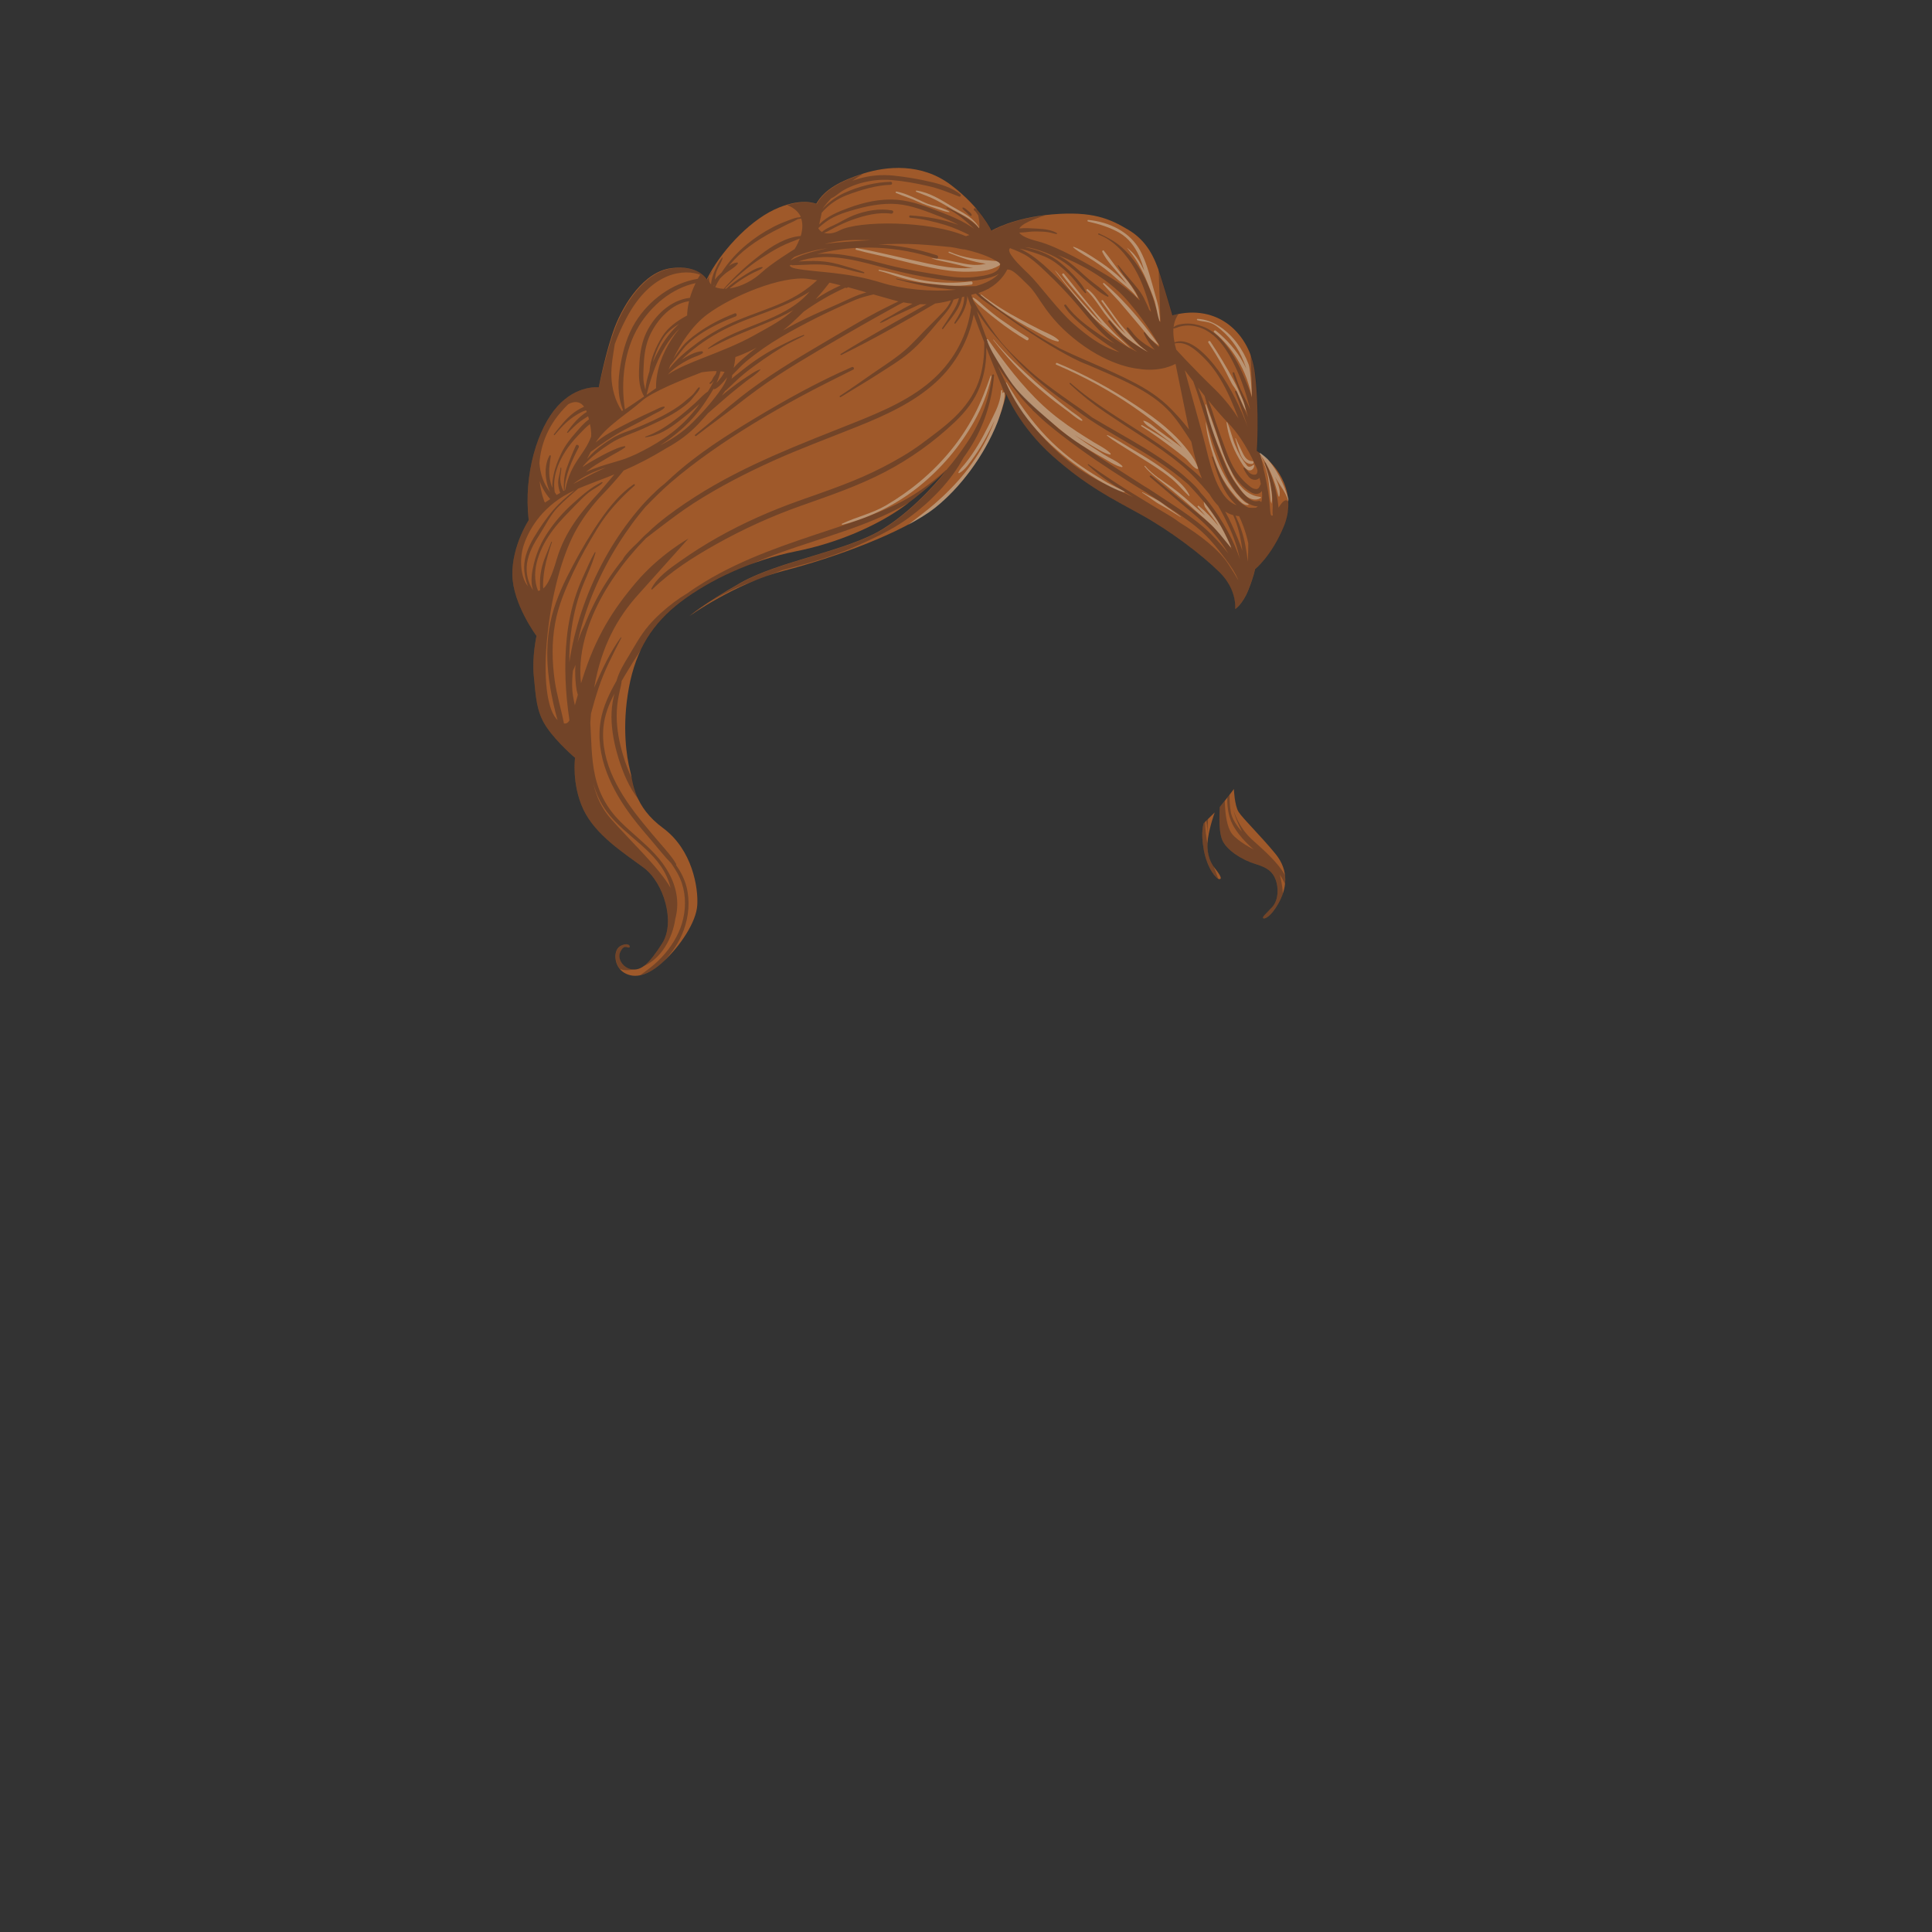 <?xml version="1.0" encoding="utf-8"?>
<!-- Generator: Adobe Illustrator 21.0.2, SVG Export Plug-In . SVG Version: 6.00 Build 0)  -->
<svg version="1.1" id="Layer_1" xmlns="http://www.w3.org/2000/svg" xmlns:xlink="http://www.w3.org/1999/xlink" x="0px" y="0px"
	 viewBox="0 0 2000 2000" enable-background="new 0 0 2000 2000" xml:space="preserve">
<rect x="0" y="0" width="2000" height="2000" fill="#333333" stroke="none"/>
<g>
	<path fill="#9F592A" d="M619.8,401c0,0-22.5-2.9-42.8,19.7s-35.2,69.6-29.7,117.8c0,0-17.4,26.5-16.9,56.7s25,63.1,25,63.1
		s-4.8,21.3-2.8,41.6c2.1,20.3,2.3,36.7,13.2,52.8s29.5,31.8,29.5,31.8s-3.7,27.5,8.7,53.6s41,44.4,62.2,60
		c21.1,15.6,33.1,56.6,19.4,78.3c-13.8,21.8-21.7,28-30.7,27.2c-9.1-0.8-16.3-10.6-12.8-18.1c3.6-7.5,6.2-4.9,8.7-4.6
		c2.5,0.3,1.4-6-7.6-2.1c-9.1,3.8-8,21.6,2.8,28.1s24.5,3.6,41.2-11.9s33.5-40.2,34.6-57.9c1.2-17.7-4.9-57.3-35.3-79.8
		c-30.5-22.5-30.8-46.5-34.3-59.9s-8.6-45.2-1.2-85.3s24.7-66.9,54-89.2s73-43,119-52.2s83.4-27.4,106-42.6s48.1-39.3,48.1-39.3
		s-28,36.4-64.5,59s-107,32.9-146.7,55.4c-39.7,22.6-53.1,34.5-53.1,34.5s46.9-33.7,98.1-47c51.2-13.2,123-39.2,155.8-65
		s64.1-71.8,73.9-118.1c0,0,13.1,33.4,48.1,64.5c35.1,31.1,61.3,44,91.1,60.4s62.6,41.1,81.5,59.7s16.3,38.4,16.3,38.4
		s7.7-5,13.5-19.4c5.9-14.5,7.1-22,7.1-22s17.3-13.7,30-44.6s-3-61.5-28.1-77.8c0,0,2.8-40.4-2-80.6s-37.9-72.7-85.4-59.7
		c0,0-6.6-22.9-12.4-41.2c-5.9-18.3-13.6-35.7-33.2-47.4s-37.4-19.4-78.5-16s-63.2,16.9-63.2,16.9s-10.7-23.5-41.7-47.1
		s-67.4-19.5-90.9-12.1c-23.5,7.5-40.4,16.4-48.8,31.4c0,0-15.8-7.1-43.5,6s-56.6,45.1-69.8,72.1c0,0-8.4-15.2-36.8-11.5
		c-28.3,3.6-49,36.8-58.3,60.6C627.5,361.9,619.8,401,619.8,401z"/>
	<path fill="#9F592A" d="M1277.3,816.8c-3.6,5.1-14.5,18.5-14.5,18.5s-2,22.8,2.3,33.8s21.1,21.2,34.2,25.2
		c13.1,3.9,18.2,8.2,21.3,16.5s2.9,21.3-3.7,28.3c-6.6,7.1-10.2,9.9-9.3,11.3s7.7-0.7,15.8-15.2c8.2-14.5,11.8-33.3-3.2-51.5
		c-14.9-18.2-33.8-36.5-38-43.2C1278,834,1277.3,816.8,1277.3,816.8z"/>
	<path fill="#9F592A" d="M1257.5,841c0,0-5.2,14.2-7,26.8s0.7,23,7,30.9c6.3,7.8,7.7,11.4,4.8,11.4c-2.9,0-12.4-10.4-16.1-30.1
		s0-27.9,0-27.9L1257.5,841z"/>
	<g>
		<path opacity="0.3" fill="#091426" enable-background="new    " d="M1250.6,847.8l-2,2c1.3,4.9,1.2,13.3,1.2,13.3
			S1250.2,855.4,1250.6,847.8z"/>
		<path opacity="0.3" fill="#091426" enable-background="new    " d="M1261.2,909.7c-1.2-3-3.1-8-4.7-12.4
			c-4.6-6.4-6.9-14.4-6.5-23.7c-1.4-7.3-2.5-15.7-2.4-22.9l-1.4,1.3c0,0-3.8,8.3,0,27.9C1249.5,897.7,1257.5,907.9,1261.2,909.7z"/>
		<path opacity="0.3" fill="#091426" enable-background="new    " d="M1330.1,905.9c-7.2-13.3-22.2-26.1-33.8-36.6
			c-14.6-13.3-19.2-30.2-19.2-30.2c1,6.8,8.5,21.7,8.5,21.7s-9.5-9.8-11.4-19.8c-1.3-6.6-1.4-14.1-1.3-18.4c-0.8,1-1.6,2.1-2.4,3.1
			c-0.2,6,0.2,17.7,5.5,27.8c7.6,14.5,21.9,25.9,21.9,25.9s-16.3-8.1-22.6-16.3c-5.2-6.8-7.1-20.6-7.4-34.1
			c-2.8,3.5-5.1,6.3-5.1,6.3s-2,22.8,2.3,33.8s21.1,21.2,34.2,25.2c13.1,3.9,18.2,8.2,21.3,16.5c3.1,8.3,2.9,21.3-3.7,28.3
			c-6.6,7.1-10.2,9.9-9.3,11.3c0.8,1.4,7.7-0.7,15.8-15.2c1.8-3.2,3.4-6.6,4.6-10.2c-0.5-10.5-3.2-19.6-3.2-19.6
			c2,2.8,3.8,6.4,5.4,9.6C1330.5,912.2,1330.5,909.1,1330.1,905.9z"/>
		<path fill="none" d="M759.4,380.9c2.8-3.4,6.3-6.6,9.3-9.3c4.5-4.1,9.3-7.9,14.2-11.5c-12.8,6.8-21.7,9.6-21.7,9.6
			C760.8,374,760.1,377.9,759.4,380.9z"/>
		<path fill="none" d="M669.2,343.8c8.4-17.3,25.2-33.4,44.9-35.5c1.3-4.6,3.2-9.7,5.9-15.2c-24.5,5.2-45.6,23.2-58.6,44.2
			c-15.4,25.2-19.2,57.7-14.6,86.5c5-3.2,13.1-8.6,19.9-13.4c-0.1-0.1-0.2-0.2-0.2-0.3c-6.1-10.8-5.4-22.7-4.7-34.7
			C662.5,364.4,664.4,353.7,669.2,343.8z"/>
		<path fill="none" d="M738.6,402.4c-2.5,4.5-5.4,8.8-8.1,12.9c-6.9,10.5-15.1,20-24.5,28.4c-7,6.3-14.7,12-22.6,17.2
			c12.2-6.3,23.6-13.8,33.4-23.6c8.1-8.1,16.1-16.7,23.1-25.8c4.7-6.1,10.4-13.3,12.8-21.1c-1.1,1.6-2.4,3-3.6,4.4
			c-2.6,3-5.6,6.3-9.4,7.8C739.3,402.9,738.9,402.7,738.6,402.4z"/>
		<path fill="none" d="M669.4,408.3c0,0.1,0,0.2,0.1,0.3c5.5-3.8,9.7-6.8,9.7-6.8s-2.5-29.3,24.3-61.8
			C685,357.9,675.7,383.5,669.4,408.3z"/>
		<path fill="none" d="M844.4,309.7c8.2-5.5,16.8-10.3,25.8-14.4c-3.9-1-7.8-1.9-11.6-2.8C855.9,296.2,851.2,302.2,844.4,309.7z"/>
		<path fill="none" d="M672.3,384.2c0.8-12.3,6.7-25.5,13-35.7c6.1-9.9,15.9-16.7,26-22.1c0-3.4,0.5-8.5,2-14.8
			c-18.3,2.7-32.8,18.8-40.4,35c-4.5,9.6-6,20-6.5,30.5c-0.2,5.2-0.5,10.6-0.3,15.8c0.2,3.6,1.1,7.1,2.1,10.5
			C668.6,397.1,670.1,390.6,672.3,384.2z"/>
		<path fill="none" d="M866.4,315.2c9.6-4.2,20-9.6,30.5-12.5c-6.8-2-13.1-3.7-19.1-5.4c-0.7,0.8-1.9,1-2.7,0.5
			c-15.2,6.8-29.6,15.2-43.2,24.9c-3.8,3.8-8,7.8-12.6,12c-2.9,2.6-5.9,5.1-8.8,7.4c4.7-2.7,9.4-5.3,14.2-7.7
			C838.2,327.4,852.3,321.3,866.4,315.2z"/>
		<path fill="none" d="M686.5,350.2c-3.8,6-6.7,12.6-9,19.2c-0.6,1.8-1.1,3.6-1.6,5.4c2.4-5.6,5.2-10.9,8.1-15.9
			c5.1-8.9,11.4-16.9,19-23.6C696.6,339.1,690.7,343.6,686.5,350.2z"/>
		<path fill="none" d="M745.9,384.4c-0.9,4.1-2.4,8.1-4.2,12c1.1-1.3,2.2-2.6,3.3-3.9c2-2.4,3.5-4.9,5-7.5
			C748.8,384.7,747.4,384.5,745.9,384.4z"/>
		<path fill="none" d="M793.6,334.3c-9.9,4.2-19.9,8.2-29.9,12.4c-10.4,4.3-20.3,9.5-30.4,14.5c-0.4,0.2-0.8-0.4-0.4-0.6
			c31.6-24.1,77.9-27.3,104.6-58c0.1-0.2,0.2-0.3,0.4-0.5c-7.1,4.6-14.8,8.6-22.3,12c-14.5,6.8-29.8,11.8-44.7,17.6
			c-15.1,5.9-29.6,13.1-42.9,22.4c-6.7,4.7-13.2,9.8-19.3,15.3c-1.1,1-2.1,2-3.2,3c6.2-3.8,14.1-8.4,21-8.7c1.2-0.1,1.5,1.6,0.6,2.2
			c-3.3,2.3-7.6,3.3-11.3,5c-3.2,1.5-6.3,3.2-9.4,5c-5.3,3.2-11,7.1-15.1,12c18.3-13,57-22.8,88.8-40.4
			c19.1-10.6,30.2-16.5,40.8-26.3C812.3,326.2,802.9,330.4,793.6,334.3z"/>
		<path fill="none" d="M1282.1,433.1c-5.4-14.3-11.3-28.4-19.3-41.5c-5.2-8.6-11.6-16.6-18.9-23.5c-7.7-7.2-16.8-15-27.8-12.4
			c0.8,3.8,1.7,6.4,1.7,6.4s15.2,17,39.8,40.8C1269.2,414.2,1276.9,425.3,1282.1,433.1z"/>
		<path fill="none" d="M780,282.4c-3.3,1.7-6.6,3.6-9.8,5.5c-5.2,3.3-10.1,7-14.9,10.7c12.9-1.6,25.7-9.4,33.2-16.4
			c9.9-9.4,34.1-24.2,34.1-24.2s3-4.6,5.4-10.9c-6.7,2.6-13.4,5-19.8,8.3c-6.9,3.5-13.4,7.6-19.9,11.8
			c-13.7,8.9-26.4,20.2-37.9,31.7c0.5,0,1,0,1.6,0c5.2-5,11.1-9.2,17.2-12.9c5.7-3.5,13-8.6,19.7-9.5c0.5-0.1,0.9,0.8,0.5,1.1
			C786.5,279.7,783,280.8,780,282.4z"/>
		<path fill="none" d="M1250.9,414.5c3.1,7.3,5.3,15.2,7.8,22.6c3.3,9.7,6.8,19.4,10.4,29c3.6,9.4,7.4,18.6,13.8,26.5
			c2.7,3.3,5.6,6.5,8.9,9.2c1.6,1.3,4,3.5,6.1,4.1c5.6,1.7,5.5-1.6,7.4-4.8c-0.4-2.2-0.9-4.4-1.4-6.3c-0.8,0.9-1.7,1.5-2.9,1.8
			c-3.1,0.8-6.4-0.6-8.3-3c-2-2.5-4.3-5.9-5.4-8.9c-0.2-0.6,0.6-0.9,1-0.6c3.3,2.7,4.8,6.9,9.7,7.4c3.2,0.4,3.8-2,3.8-4.6
			c-0.3-1.1-0.6-1.8-0.6-1.8s-11.9-28.9-29.5-46.8C1265.4,431.8,1258,423.1,1250.9,414.5z"/>
		<path fill="none" d="M1064.6,283.8c10.9,10.6,30.3,37.5,46.6,51.7c12.4,10.8,27.8,23.3,47.3,29.2c-8.2-4.8-16.1-10.3-23.6-15.8
			c-6.2-4.6-12.2-9.6-18-14.7c-5.8-5.2-11.5-10.5-15.4-17.3c-0.7-1.3,1.1-2.2,1.9-1.1c9.1,12.7,22.8,22.5,35.6,31.3
			c4.8,3.3,9.8,6.2,14.8,8.9c-1.8-1.3-3.6-2.7-5.4-4.1c-12.3-9.9-21.8-22.4-31.9-34.4c-10.5-12.5-21.8-24.4-33.7-35.6
			c-5.7-5.4-11.5-11-18-15.5c-6.1-4.2-12.7-6.8-19.5-9.4C1041,260.4,1054.4,273.8,1064.6,283.8z"/>
		<path fill="none" d="M928.1,288.3c15.3,3.5,30.9,5.6,46.5,6.8c11.8,0.9,24.1,1.8,36.1,1c10-2.8,18.3-7,23.8-12.8
			c-1.5,1-3.2,1.8-4.9,2.5c-7.2,2.9-15.4,4.2-23.1,4.9c-16.3,1.5-32.7-1.2-48.7-4c-16.6-2.8-32.6-6.9-48.9-11.3
			c-26.3-7.1-55.8-14.3-82-4.7c10.2-0.7,20.8-1,30.8,0.6c6.3,1,12.5,2.7,18.6,4.6c6,1.9,12.4,3.4,18.3,5.8c0.7,0.3,0.5,1.3-0.3,1.2
			c-11.9-2.1-23.4-6.3-35.5-8.2c-12.8-2-25.4-0.3-38.3-0.1c-0.6,0-1-0.2-1.2-0.5c-0.6,0.3-1.1,0.6-1.6,0.9c0.9,1.3,2.9,2.4,6.2,3
			c23,4.4,51.2,2.9,89.7,14.9c20.3,6.3,50.4,9.7,76.3,7c-5-0.3-10-0.8-15-1.4c-15.8-1.8-31.5-5.2-46.7-9.5
			C927.4,288.9,927.6,288.1,928.1,288.3z"/>
		<path fill="none" d="M1115.3,309.7c10.7,12,20.3,25.2,32.5,35.8c9,7.9,19,13.6,29.4,18.7c-2.2-1.5-4.3-3.1-6.3-4.9
			c-9.2-7.9-16.8-16.5-23.8-26.4c-0.8-1.1,1-2.1,1.8-1.1c6.8,8.8,15.5,17.6,24.9,23.7c4.4,2.9,9,5.8,13.7,8.3
			c0.4,0.2,0.9,0.4,1.3,0.6c-1.9-1.3-3.8-2.7-5.6-4.2c-3.7-3.1-7.2-6.7-10.3-10.4c-2.5-3-5.5-6.3-6.8-10c-0.3-1,1-1.5,1.6-0.9
			c3,2.7,5.1,6.4,8,9.3c3.2,3.2,6.6,5.9,10.3,8.4c3,2,6,3.8,9.2,5.4c-4.7-5-8.5-10.8-11.4-17.2c-0.3-0.7,0.6-1.6,1.1-0.9
			c4.3,5.5,9.2,10.4,14.4,14.9c0.2-0.5,0.4-1,0.6-1.5c-6.3-10.8-17.8-28.9-33.2-46.6c-21.7-24.9-54.5-40.2-72-46.9
			c4.3,2.3,8.4,5,12.4,7.9c6.8,5.1,12.7,11.1,19.2,16.6c6.8,5.8,14.9,10.9,20.9,17.5c0.6,0.6-0.1,1.4-0.9,1.1
			c-7.3-3.3-14.1-9.5-20.2-14.7c-6.6-5.5-12.7-11.7-19.5-17c-12-9.3-26-15.7-40.7-18.9c-1.7-0.2-3.3-0.4-4.9-0.6
			c11.7,2.5,23.5,6.5,32.8,13.3c6.3,4.6,11.9,9.8,17.2,15.5c5,5.4,10.4,11.1,13.2,18c0.3,0.6-0.7,1.1-1.1,0.6
			c-5.1-5.2-9-11.4-14-16.7c-5.3-5.6-11.3-10.8-17.5-15.3c-6.6-4.7-14.1-7.3-21.7-9.9c-4.9-1.7-9.8-3.1-14.7-4.3
			c9.1,4.2,17.2,10,25.1,17C1092.7,285.2,1104.3,297.3,1115.3,309.7z"/>
		<path fill="none" d="M1240.1,360.8c8.2,6.3,15.2,14.6,21.3,23c12.9,17.8,22.1,37.6,30.2,57.9c-1.3-3.6-2.4-7.3-3.8-10.9
			c-3.1-8.4-5.9-16.8-9.3-25.1c-0.4-1.1,1.3-1.6,1.8-0.5c3.2,7.9,6.9,15.5,10.3,23.4c0.4,1,0.9,2,1.4,3c-1.4-5.2-2.9-10.3-4.6-15.4
			c-1.7-5-3.6-9.9-5.6-14.8c-2-5-4.7-9.6-5.8-14.9c-0.3-1.2,1.3-1.6,1.8-0.5c2.4,5.8,3.9,11.7,6.6,17.4c2.1,4.5,4.4,8.8,6.5,13.3
			c1.1,2.3,2.1,4.6,3.2,7c-4.6-18.9-11-37.4-20.7-54.5c-6.1-10.8-13.7-21-24.7-27.2c-5.7-3.2-12.1-5-18.6-5c-3.2,0-6.3,0.4-9.4,1.3
			c-2.1,0.6-3.9,1.6-6,1.8c-0.3,5.1,0.4,10.3,1.2,14.3C1224.3,351.2,1233.1,355.4,1240.1,360.8z"/>
		<path fill="none" d="M1023.8,298.3c-0.2,0.4-0.6,0.6-1.2,0.7h-0.1c-2.9,1.6-6.1,3-9.7,4.1c3,2.9,6.2,5.4,9.6,8
			c4.8,3.7,9.5,7.6,14.5,11.1c9.7,6.8,19.6,13.3,29.4,19.9c9.8,6.5,20.3,12.3,30.5,18.1l0.1,0.1c24.7,12,50.5,21.7,74.9,34.3
			c14.8,7.6,28.6,16.4,40.3,28.3c6.5,6.7,12.9,13.9,18.7,21.4c-7.8-38.4-13.9-67.9-13.9-67.9c-18.1,9.3-38.1,5.1-38.1,5.1
			s-27.8-1.5-62-27.4s-40.1-47.3-51.9-58.7c-10.8-10.4-16.5-17-22.2-17C1040.7,282.8,1035.3,291.6,1023.8,298.3z"/>
		<path fill="none" d="M989.4,335.2c-0.5,0.7-1.6-0.2-1.1-0.9c5.1-8.6,10.4-16.8,10.1-27c-0.8,0.2-1.5,0.5-2.3,0.7
			c-2.1,12.5-12.3,22.7-19.4,32.7c-0.5,0.7-1.7,0-1.2-0.7c3.7-5.4,7.2-10.9,10.7-16.4c3-4.7,5.6-9.4,6.8-14.7
			c-1.9,0.5-3.7,1.1-5.6,1.6c-2.9,8.9-10.2,16.2-16.2,23.3c-9.1,10.8-18.1,21.8-28.9,31c-10.4,8.8-22.3,15.9-33.7,23.2
			c-12.5,8.1-25.3,15.5-38,23.4c-0.8,0.5-1.6-0.8-0.8-1.3c11.7-7.5,23-15.7,34.5-23.6c10.7-7.3,21.8-14.5,31.8-22.8
			c9.7-8.2,17.9-18,27-26.8c4.7-4.5,9.3-9.3,13.8-14c3.2-3.4,6.1-7.3,7.8-11.6c-5.3,1.4-10.6,2.5-16.3,3.2
			c-31.8,18.7-64,37.1-97.2,53.3c-0.7,0.4-1.3-0.7-0.6-1.1c29.1-18.2,59.3-34.4,88.9-51.5c-2.1,0.1-4.3,0.1-6.6,0
			c-5.3,2.5-10.7,4.8-16,7.4c-4.3,2.1-8.8,4-13.1,6.1c-4,2-7.9,4.7-12.2,5.9c-0.3,0.1-0.5-0.3-0.3-0.5c3.3-3.1,7.7-4.8,11.5-7
			c4.4-2.5,8.8-5.2,13.3-7.7c2.9-1.6,5.8-3.2,8.8-4.7c-3-0.3-6.2-0.8-9.4-1.4c-1.8,0.9-3.7,1.7-5.4,2.7c-4.1,2.3-8.2,4.6-12.4,6.9
			c-8.3,4.5-16.6,9.2-24.8,13.9c-29.3,16.8-58.9,33.7-87.3,52.1c-14.8,9.6-28.9,20.1-42.8,31c-13.8,10.8-28,20.9-41.8,31.7
			c-0.8,0.7-2-0.5-1.2-1.2c15.8-12.8,30.9-26.2,46.9-38.8c27-21.3,56.2-38.8,85.8-56.2c14.9-8.8,29.8-17.7,44.9-26.2
			c7.7-4.3,15.5-8.5,23.5-12.3c3.1-1.5,6.3-3.1,9.5-4.6c-2-0.5-4-1-6.1-1.6c-7.2-2-13.7-3.8-19.8-5.6c-6.3,1.6-12.4,3-18.5,5.5
			c-7,2.9-13.9,6.1-20.8,9.3c-12.8,5.9-25.4,12.2-37.9,18.9c-12.6,6.8-25.1,14-36.9,22.2c-6,4.2-12,8.7-17.6,13.4
			c-5.3,4.4-9.6,9.4-14.5,14.2c-0.1,1.3-0.4,2.5-0.7,3.8c3.3-2.9,6.9-5.5,10-8c6.3-5.1,12.9-9.9,19.7-14.4
			c7.2-4.6,14.6-8.8,22.3-12.6c7.4-3.6,14.8-7.6,22.6-10.4c0.6-0.2,0.9,0.7,0.4,0.9c-7.3,3.9-14.8,7.1-21.9,11.4
			c-6.8,4.1-13.5,8.5-20,13c-6.9,4.8-13.6,9.7-20.2,15c-6.6,5.3-12.3,11.4-18.6,17.1c-0.2,0.2-0.5,0.4-0.8,0.4
			c-1.2,1.8-2.4,3.4-3.5,5c3-2.6,6.1-5,9.2-7.5c4.8-3.8,9.8-7.5,15-10.8c4.8-3.1,10.1-7.3,15.6-8.9c0.2,0,0.3,0.2,0.2,0.3
			c-4.1,4.8-10.3,8.4-15.2,12.3c-4.7,3.8-9.4,7.4-14,11.2c-8.6,7.1-16.8,14.7-25.3,21.8c-3.1,3.6-6.3,7.2-9.6,10.7
			c-9.7,10.5-21,18.5-33.1,25.2c-17.4,10.7-31.6,17.8-44.5,23.3c-9.9,12.5-21.8,24.7-21.8,24.7s-19.3,19.2-31.5,44.7
			s-22.5,64.2-26.4,109.3c-3.6,41.4,1.5,70.7,11.3,79.6c-1.7-5.5-3-11.2-4.3-16.9c-2.4-10.7-4.3-21.5-5.4-32.4
			c-2-19.7-1.1-39.8,3.9-59c4.8-18.2,12.8-35,21.6-51.6c8.7-16.3,17.9-32.1,28.4-47.2c9.5-13.7,20.6-27.6,34.6-37
			c0.8-0.5,1.7,0.7,1,1.3c-14.9,13.2-28.2,27.4-38.6,44.5c-8.8,14.5-17.5,29.6-24.8,45c-8.1,17.2-15.7,34.7-19,53.5
			c-3.4,19.4-3,39.1-0.4,58.6c2.1,15.1,6.6,29.8,9.6,44.7c2.5,0.5,4.2-0.4,5.7-3.2c-4.3-28-5.7-57-2.8-85c1.6-15.8,4.8-31.3,10-46.4
			c2.4-6.9,5.2-13.7,8.3-20.3c3.5-7.5,6.5-15.2,10.7-22.2c0.3-0.4,0.9-0.1,0.8,0.3c-4.1,14.8-11.6,28.6-16.5,43.1
			c-5.1,15-8.1,30.6-9.6,46.3c-0.8,8.1-1.1,16.1-1,24.2c0.3-2.2,0.7-4.4,1-6.5c6.1-35.4,18.5-69.8,35.8-101.2
			c8.6-15.6,18.4-30.4,29.6-44.3c5.6-7,11.5-13.8,17.9-20.1c4.4-4.3,8.9-8.9,14-12.6c2.8-2.5,5.5-5.1,8.3-7.6
			c25.5-23.3,55.4-42.3,85-60.1c32.4-19.5,66.1-38.2,100.8-53.3c1.7-0.7,3.2,1.7,1.5,2.6c-18.8,9.5-37.7,18.7-56.2,28.8
			c-31.5,17.1-62.5,35.7-91.8,56.4c-14.2,10.1-28.2,20.8-41.4,32.1c-9.2,7.9-17.5,16.5-25.9,25c-4.7,5.6-9.3,11.3-13.6,17.2
			c-20.4,27.9-36.8,58.5-47.7,91.2c-3.5,10.5-6.5,21.2-8.9,32.1c2-6.1,4.2-12.2,7.2-17.9c2.8-7.3,6-14.5,9.5-21.5
			c7.4-15,16.4-29.2,26.7-42.5c1.3-1.7,2.6-3.4,4-5c-0.1-0.1-0.2-0.3,0-0.5c3.9-5.9,9.1-10.9,14.3-15.7c3.6-3.9,7.5-7.8,11.6-11.3
			c3-2.9,5.9-5.7,9.1-8.3c12.6-10.6,26.2-20,40.1-28.9C772,481.2,829,460,885.4,437.5c29-11.6,59.7-24.7,82.8-46.4
			c20.4-19.2,34.1-44.7,37.7-72.5c-1.4-3.9-2.7-7.7-4-11.5C1001.6,317.5,996,327,989.4,335.2z"/>
		<path fill="none" d="M565.2,495.2c-1.1-7.9-0.4-16.6,3.5-23.7c0.5-0.8,1.6-0.2,1.4,0.6c-1.3,8-2.5,15.7-1,23.8
			c0.5,3,1.3,6.1,2.6,9c-0.4-4.7,0.7-10.2,1.3-13.5c1.6-7.9,4.7-15.7,8.3-22.9c3.7-7.4,8.8-14.1,14.2-20.3
			c4.3-4.9,8.7-10.4,14.1-14.2c-0.3-1-0.6-2.1-0.9-3.2c-2.6,1.7-5.3,3.3-7.8,5.1c-4.8,3.5-8.9,7.8-13.1,12c-0.4,0.4-1.2-0.1-0.8-0.7
			c4.7-7.4,12.2-15.9,20.3-20.9l0,0c-0.2-0.5-0.4-1.1-0.6-1.6c-1.2,0.4-2.3,0.7-3.1,1c-3.6,1.6-7.1,3.6-10.3,5.9
			c-7.5,5.2-13.4,11.6-19.2,18.6c-0.4,0.5-1.2-0.2-0.8-0.8c5.8-7.2,11.6-14.9,18.7-20.8c3.4-2.8,7.2-5.1,11.1-7
			c0.4-0.2,0.9-0.4,1.4-0.7c-6.6-9.1-16.5-2.4-16.5-2.4c-21,20.1-28.2,42.2-29.7,60.7c0.8,11.1,4.1,21.3,11.2,30.1
			C567,505,565.7,499.2,565.2,495.2z"/>
		<path fill="none" d="M1056,407.1c7.1,7.3,14.3,14,21.8,20.8c5.7,5.2,12.3,10.3,17.7,16c2.8,2,5.6,4.1,8.4,6.1
			c11,8,22.2,15.5,33.5,23.1c11.6,7.7,23.3,15.2,35,22.7c3.9,2.5,7.7,4.9,11.6,7.4c3.3,1.9,6.5,4,9.7,6.1
			c6.5,4.3,13.1,8.6,19.6,12.9c11.7,7.7,23.3,15.6,33.8,24.9c8.9,7.8,16.8,16.8,24.2,26c-5-8-10.4-15.8-16.7-22.7
			c-9.3-10.3-20.2-19.2-30.9-28.1c-11.2-9.4-22.3-18.9-33.5-28.4c-1-0.8,0.4-2.2,1.4-1.4c12.4,10.1,24.8,20.2,37.2,30.3
			c11.6,9.4,23.6,18.4,33.4,29.7c4.6,5.3,8.9,10.6,12.8,16.3c-3.2-8.2-7-16.2-11.4-23.9c-9-16-20.8-29.6-33.2-42.8
			c-0.4-0.3-0.7-0.7-1.1-1c-5-4.4-10.3-8.6-15.7-12.7c-10.6-8-21.7-15.1-33.1-22c-23.7-14.3-48.2-27.3-70.1-44.4
			c-0.1-0.1-0.2-0.2-0.2-0.3c-4.6-3.2-9.2-6.4-13.7-9.7c-12.5-9.1-24.1-18.9-35.3-29.6c-11.2-10.7-21-22.5-31.2-34.2
			c-7.1-8.2-13.4-16.9-19.1-26.1c3.4,10,7.6,21.7,10.6,29.5c1.2,3.1,2.8,7.2,4.7,11.9c3.6,6.2,7.3,12.4,11.1,18.5
			C1043,390.7,1048.7,399.5,1056,407.1z"/>
		<path fill="none" d="M564.1,520.3c2-1.3,3.8-2.5,5.5-3.6c-4.9-5.5-8.5-11.9-11-18.7C560.1,511.4,563.8,520.2,564.1,520.3z"/>
		<path fill="none" d="M1241,547.9c-10.6-9.1-22.5-16.7-34.1-24.4c-6-4-12-8-18-12c-0.6-0.4-1.1-0.8-1.7-1.2
			c-0.5-0.3-0.9-0.5-1.4-0.8c-5.9-3.4-11.6-7.1-17.3-10.7c-11.7-7.4-23.4-15-34.9-22.8s-22.7-16-33.7-24.5
			c-5.2-4-10.4-8.2-15.5-12.4c-5.5-4.5-10.3-9.7-15.7-14.3c-0.2-0.2-0.2-0.4-0.1-0.5c-5.2-5.1-10.4-10.7-14.7-16.3
			c-6.1-8-12.7-15.5-18.1-24.1c-1-1.6-2-3.2-2.9-4.8c7.6,17.3,18.1,38.2,31.6,55.7c22.4,29,48.2,52.2,83.9,68.5
			c7.1,3.3,15.5,7.1,24.4,11.5c-16.2-10-32.8-20.2-46.7-33.2c-0.4-0.4,0.1-1.2,0.6-0.8c16.9,11.9,34,23.1,51.7,33.8
			c8.8,5.3,17.6,10.7,26.5,16c5.1,3,10.8,6.4,15.9,10.3c21.4,13.2,40.7,28,50.7,43.3c4.1,6.2,7.5,11.9,10.4,17
			c-3.1-8-8.1-15.1-13.6-22.4C1260,567.6,1251.6,556.9,1241,547.9z"/>
		<path fill="none" d="M552.7,556.5c6-10.1,12.7-19.9,20.3-28.7c6.4-7.4,14.1-14,21.9-20.2c-31.9,14.6-46.7,38.8-52.6,56.4
			c-5.2,15.6-3.1,34.6,4.3,43c-2.6-6.4-4-13.3-3.9-19.9C542.7,576.1,547.2,565.6,552.7,556.5z"/>
		<path fill="none" d="M620.7,509.5c0,0,9.2-11,15.5-18.3c-12.5,5-24.3,9.1-37.5,14.7c-7.3,6.5-14.8,12.7-21.5,19.8
			c-7.5,7.9-12.4,18.3-18.2,27.4c-6.1,9.5-11.8,19.4-13.3,30.8c-1.3,9.8,0.9,18.7,6,26.7c0.1,0,0.1,0,0.2,0.1
			c-2.8-8.6-1.1-18.8,1-27.2c2.9-11.6,7.7-22.5,14.4-32.4c7.3-10.8,15.8-20.7,25.5-29.4c9.4-8.4,18.8-17,30.3-22.5
			c0.6-0.3,1.2,0.4,0.7,0.9c-4.1,4-9.7,6.3-14.2,9.9c-4.5,3.7-8.7,7.8-12.7,12c-8.2,8.6-16.9,16.9-24.1,26.5
			c-13.1,17.3-24.2,41.9-15.6,63.3c0.7-0.1,1.4-0.2,2.1-0.5c-0.2-2.2-0.1-4.5-0.1-6.6c0-4.8,0.4-9.6,1.3-14.4
			c2.1-10.3,6.8-19.6,10.4-29.3c0.1-0.4,0.8-0.2,0.7,0.2c-2.9,8.8-5.8,18.1-7.5,27.2c-1,5.3-1.6,10.8-1.7,16.3
			c0,1.5,0.1,3.1,0.2,4.6c4.8-4.2,9.1-13.8,14.1-30.5C585.3,549.6,602.9,528.7,620.7,509.5z"/>
		<path fill="none" d="M1305.6,519.8c0.2-0.4,0.3-0.8,0.4-1.3c0.7-2.9,0.7-6.5,0.3-10.3c-0.7,1-1.6,1.8-2.6,2.3
			c-4,2-8.3-0.6-11.6-2.8c-8.7-6-14.6-14.5-19.4-23.8c-5.7-11.1-9.1-23-12.9-34.8c-4.3-13-9.2-26-12.8-39.2c0-0.1,0-0.1,0-0.2
			c-2.4-3-4.7-5.8-6.8-8.6c8.2,19.4,13.3,40.2,20.4,60c4.2,11.7,8.8,23.4,15.2,34.2c3,5.1,6.5,10,10.4,14.3
			c4.1,4.5,9.7,10.6,16.3,8.8C1304,518.1,1305.1,518.8,1305.6,519.8z"/>
		<path fill="none" d="M1277,505.7c-7-10.4-12-22.7-16.4-34.4c-9.5-25.2-16.3-51.3-25.4-76.6c-5.2-6.8-8.7-11.4-8.7-11.4
			s14.2,52,19.5,70.7c5.2,18.3,11.8,61,34.1,69c-3.8-3.5-7.2-7.4-10-11.8c-7.5-11.7-11.2-25-15.5-38c-0.2-0.7,0.8-0.9,1-0.3
			c4,10.9,8.7,22.5,15.2,32.1c3.5,5.2,7.6,10.1,12.2,14.2c3.1,2.8,6.1,4.8,9.5,6.3c3,0.3,5.4,0.3,7.5,0.1c0.7-0.4,1.4-0.9,2.1-1.4
			C1291.8,524.1,1282.3,513.6,1277,505.7z"/>
		<path fill="none" d="M1276.7,533.3c-2.9-0.9-5.7-2.1-8.3-3.8c2.6,4.7,4.9,9.6,7.2,14.4c3.9,8.5,7.5,17.3,10.6,26.2
			c-0.2-1.4-0.3-2.7-0.5-4.1C1284.1,554.9,1281.2,543.6,1276.7,533.3z"/>
		<path fill="none" d="M997.3,258.3c-4.4-0.6-8.7-1.9-13.2-2.4c-3.8-0.4-7.5-0.8-11.3-1.1c-7.6-0.7-15.3-1.4-23-1.8
			c-13.6-0.7-27.2-0.5-40.7,0.1c20.6,1,41,4.8,60.6,11.3c2.2,0.7,1.2,4.2-1,3.5c-39.7-13.3-83-15.4-123.2-4.8
			c24.4-2.4,49.9,5.2,73.5,11.3c19.6,5,39.6,8.2,59.5,11.3c10.9,1.7,21.8,2.4,32.8,0.8c6.9-1,23.4-3,23.8-12.3
			c0-0.4,0.1-0.8,0.3-1.1c-5.6-4.3-16.5-10.2-37.4-14.7C997.9,258.4,997.6,258.4,997.3,258.3z"/>
		<path fill="none" d="M1282.6,534.4c-0.2,0-0.3,0-0.5,0c-1.1-0.1-2.1-0.3-3.2-0.5c4.6,9.6,8.1,19.6,10.1,30.3
			c1.1,5.7,2,11.4,2.6,17.1c0-0.4,0-0.8,0.1-1.2c0.3-5.8,0.4-11.7,0.3-17.5C1289.4,549.7,1285.1,539.6,1282.6,534.4z"/>
		<path fill="none" d="M1261.1,523.4c-3.3-3.3-6.2-7.4-9-12c-9.2-11.1-18.6-21.5-29.8-30.8c-12-10-24.8-18.9-37.9-27.4
			c-13.4-8.8-26.8-17.5-40.1-26.4c-13.2-8.9-25.3-18.7-36.9-29.5c-0.6-0.6,0.3-1.4,0.9-0.9c24.7,21.9,53.8,38.3,81.2,56.5
			c12.5,8.3,24.8,16.9,36.5,26.4c6.2,5.1,12.5,10.3,18.3,16c-4.4-11.2-8-24.2-11-38.2c-7.9-11.8-15-23.7-25.2-33.9
			c-11.9-11.8-26.2-20.2-41.1-27.5c-13.3-6.6-27.2-12.2-40.9-18.2c-10.6-3.9-20.8-9.7-30.6-15.2c-10.9-6.1-21.2-13-31.7-19.7
			s-20.6-14-30.6-21.4c-7.7-5.6-16.4-10.4-23-17.4l0,0c-1.6,0.4-3.2,0.9-4.7,1.3c0.5,1.4,1.1,3.4,2,5.9
			c7.1,12.6,15.2,24.6,23.7,36.2c9,12.3,20.5,23.2,31.6,33.5c11.4,10.6,24.4,20,37,29.2c6.3,4.6,12.8,9,19.2,13.5
			c4,2.7,7.8,5.7,11.6,8.6c18.1,10.8,36.5,20.8,54.5,31.8c11.2,6.8,22.2,14,32.6,22.1c5,3.9,9.8,7.9,14.4,12.2
			c3.8,3.6,8,7.4,10.9,11.9c9.2,9.9,17,21.2,23.9,32.7c5.8,9.7,10.9,19.9,14.8,30.5c0.7,1.8,1.3,3.6,1.9,5.4
			c-2.4-11.8-6.2-23-11.3-33.9C1268.8,537.6,1265.2,530.4,1261.1,523.4z"/>
		<path fill="none" d="M696.9,371.6c3-4.4,6.1-8.8,9.4-12.9c4.3-5.3,9.8-9.6,15.3-13.6c12.1-8.8,25.1-15.4,39-20.8
			c2-0.8,2.8,2.4,0.9,3.2c-13.1,5.1-26.3,11.2-38,19.2c-5.7,3.9-11.2,8.3-15.6,13.6c-4.7,5.7-8.9,11.8-13.6,17.4
			c-0.1,0.1-0.2,0.1-0.3,0.2c-0.6,1.5-1.2,3-1.8,4.5c8-10.9,19.5-20.1,30.3-28c12.5-9.2,26.1-16.7,40.5-22.7
			c15.9-6.7,32.4-11.8,48.1-18.9c13.2-5.9,24.4-13.1,34.8-22.8c-3.1-0.5-6.3-1-9.5-1.4c-27-3.5-77.9,17.3-103.9,36.5
			C716.6,336.9,704.4,355.9,696.9,371.6z"/>
		<path fill="none" d="M643.8,425.5C643.8,425.6,643.8,425.6,643.8,425.5c0.5-0.1,0.9-0.4,1.5-0.7c-0.1-0.1-0.2-0.2-0.2-0.3
			c-6.1-15.2-5.3-31.3-2.5-47.2c2.7-15.4,7.1-30.7,15.5-44c14.1-22.6,38-40.2,64.4-44.6c0.8-1.4,1.6-2.8,2.5-4.2
			c-14.9-5.6-50-5.2-76.6,45.4c-5,9.5-8.9,18.3-11.8,26.5c-1.7,11.2-3.9,22.1-3.5,33.6C633.5,402.6,636.8,414.9,643.8,425.5z"/>
		<path fill="none" d="M818.5,269.7c8.5-4.9,18-7.9,27.6-10.3c3.5-0.9,7-1.7,10.5-2.4c-0.5,0.1-1,0.1-1.5,0.2
			c-6.5,0.9-13,2.2-19.3,4.1c-4.3,1.3-9,2.8-13.4,4.7C820.7,267.3,819.4,268.5,818.5,269.7z"/>
		<path fill="none" d="M665.2,430.2c4.2-1.9,8.4-3.9,12.5-5.8c3.1-1.5,6.1-3.4,9.6-3.7c0.6-0.1,0.8,0.8,0.5,1.1
			c-2.6,2.9-6.8,4.4-10.2,6.3c-3.5,1.9-6.9,3.8-10.4,5.7c-6.9,3.8-13.9,7.2-20.8,10.9c-12.4,6.6-23.7,14.6-35,22.9
			c-1.2,2.4-2.5,4.9-3.8,7.3c5-5.8,10.6-10.8,17.1-15.4c4.9-3.5,10-6.9,15.4-9.4c5.5-2.5,11.3-4.3,16.8-6.6
			c12.7-5.3,25.6-11,37.5-18c5.7-3.4,11.1-7.2,16-11.5c2.2-2,4.8-3.9,6.9-6c2.1-2.2,3.5-4.9,5.7-7c0.8-0.7,1.7,0.2,1.3,1
			c-1.2,2.8-3,4.7-4.9,6.9c-1.8,2.1-3.3,4.4-5.3,6.3c-4.1,3.9-8.7,7.3-13.4,10.4c-10.9,7.1-22.9,12.4-34.8,17.8
			c-11.3,5.2-23.4,8.5-33.9,15.3c-9.9,6.3-20.5,14-28.1,23.2c-0.3,0.5-0.5,0.9-0.8,1.4c4.1-3.1,8.8-5.7,12.7-7.9
			c5.3-3,10.6-6,16.2-8.5c4.5-2,9.7-4.5,14.6-5.2c0.8-0.1,0.8,0.9,0.3,1.3c-4.3,3.3-9.7,5.8-14.4,8.6c-4.2,2.5-8.5,5-12.7,7.5
			c-4.9,2.9-9.3,5.9-13.3,9.4c5-2.4,10.3-4.3,15.2-6c7-2.3,14.1-4.2,21.1-6.4c3.2-1,6.4-2.2,9.5-3.5c2-0.9,4.1-1.7,6-2.6
			c4.9-2.4,9.8-5,14.6-7.6c10.2-5.6,19.8-12,28.6-19.7c8.5-7.3,16-15.6,22.5-24.7c-1.7,1.5-3.5,3-5.1,4.5
			c-5.1,4.6-10.4,8.9-15.9,13.1c-10.5,8.1-21.4,15.3-34.9,16.9c-0.4,0.1-0.5-0.6-0.1-0.7c13.3-4.6,24-12,35-20.7
			c5.5-4.3,10.8-8.9,16-13.6c4.5-4.1,8.7-9,13.8-12.5l0,0c2.2-3.5,4.3-7.2,6-11c-0.1,0.1-0.3,0.3-0.4,0.4c-0.9,1.2-1.6,2.1-3,2.8
			c-0.8,0.4-1.5-0.7-0.7-1.3c1.9-1.2,2.4-2.9,3.3-4.8c0.7-1.3,1.7-2.3,2.4-3.5c0.7-1,1-2.4,1.4-3.6c-4.9-0.1-10.2,0.4-15.5,1.2
			c-19,7.2-51.7,20.4-61.9,29.6c-13.6,12.3-36.9,25.8-48,42.9c8.2-7,18.1-12.2,27.6-17.2C651.1,437.1,658.1,433.5,665.2,430.2z"/>
		<path fill="none" d="M850.9,240.1c4.4-3.9,11.1-6.2,16.2-8.9c5.5-2.9,10.9-6.1,16.8-8.4c12.2-4.7,26.5-7.5,39.5-5
			c2.3,0.4,1.3,3.8-0.9,3.4c-13.1-2-27.7,1.9-40.1,6.3c-6.3,2.2-12.2,5-18.2,8c-3.5,1.8-7.3,4.2-11.1,5.5c4.3,1.4,10.1,0.7,16.3-2.6
			c19-10,92.1-10.6,130.5,6.1c1.3-0.5,2.5-0.9,3.6-1.2c-7.9-3.9-15.8-7.5-24.3-10.2c-11.9-3.7-24.5-6.7-36.9-7.7
			c-1.5-0.1-1.5-2.5,0-2.4c16.7,1,33.9,3.9,49.9,9.8c-6-3.2-12.3-6-18.8-8.5c-14.2-5.4-29.1-11.6-44.4-13
			c-16.2-1.4-32.3,2.1-47.8,6.7c-6.5,1.9-12.9,4-19,7.2c-5.7,3-10.3,6.7-15,10.8c0,0.1,0,0.3,0,0.4
			C848.1,238,849.3,239.2,850.9,240.1z"/>
		<path fill="none" d="M593.8,500.7c9-4.9,18.1-9.7,27.4-14.1c2.1-1,4.3-2,6.4-2.9c-0.2,0-0.3,0.1-0.5,0.1
			c-12.4,3.8-23,8.9-33.2,16.5C593.9,500.6,593.8,500.7,593.8,500.7z"/>
		<path fill="none" d="M599,450.3c-5.1,5.4-9.9,11.1-13.8,17.3c-8,12.6-13.1,27-10.7,41.9c0.7,0.9,1.4,1.8,1.9,2.8
			c1.2-0.8,2.5-1.5,3.7-2.2c-1.4-3.4-2.1-6.8-2.1-10.5c-0.1-5.3,2.2-10,2.4-15.2c0-0.6,0.9-0.6,0.9,0c0,4-1.3,7.9-1.1,11.9
			c0.2,4.3,1.3,8.1,3.2,11.8c0.6-0.4,1.2-0.7,1.9-1.1c5.9-29.2,19.5-35.6,26.8-55c0,0,0.7-4.6-1.1-13.2
			C606.5,442.2,602.8,446.4,599,450.3z M599.1,463.1c-7.1,13.8-13.8,28.3-14.6,43.9c0,0.5-0.7,0.5-0.8,0c-0.2-8,0.3-14.9,3-22.5
			c2.8-7.9,5.8-15.6,9.4-23.2C597,459.3,600.1,461.1,599.1,463.1z"/>
		<path fill="none" d="M749.2,298.8c11.5-13.1,24.2-24.5,38-35.2c11.6-9,26.5-18.3,41.7-19.5c1.7-5.6,2.5-12.1,0.5-18.1
			c-0.9,0.1-1.8,0.3-2.7,0.5c-0.3,0.1-0.6,0.2-1,0.2c-4,2.6-8.8,4.2-13,6.5c-4.1,2.2-8.4,4.2-12.5,6.4c-8.5,4.5-16.8,9.5-24.5,15.3
			c-8.1,6.1-15.1,12.7-21.2,20.2c2.7-1.8,5.6-3.3,8.6-3.6c0.8-0.1,1,0.9,0.6,1.4c-3.6,4.5-9.7,7.3-14.1,11.1c-1.6,1.4-3,2.9-4.5,4.4
			c-1.7,2.8-3.2,5.6-4.7,8.6c0.7,0.3,1.4,0.5,2.2,0.7C744.7,298.4,746.9,298.7,749.2,298.8z"/>
		<path fill="none" d="M886.7,248.4c-11.9,0-23.4,1.7-33.5,4.3c0.2,0,0.4-0.1,0.5-0.1c15.3-2.2,30.9-3,46.3-3.9
			c0.7,0,1.4-0.1,2.1-0.1C897,248.4,891.8,248.3,886.7,248.4z"/>
		<path opacity="0.3" fill="#091426" enable-background="new    " d="M1329.5,544.5c3.5-8.4,4.8-16.8,4.4-24.9
			c-3.1-4.5-7,0.6-10.4,5.9c0-0.4-0.1-0.7-0.1-1c-0.5-5.3-1.4-10.6-2.6-15.8c-2.3-10.2-6-20.5-10.7-29.9c-0.2-0.5-1.1-0.1-0.9,0.4
			c3.4,9.7,5.8,19.2,7.2,29.5c0.7,5,1,9.9,1.1,14.9c0.1,3-0.5,6.8,0.1,9.9c-1.4,1-2.4-0.1-2.7-4.9c-1.4-22.8-6.7-42.3-6.7-42.3
			c0.1-0.5-2.3-10.8-3.9-17.6c-0.9-0.7-1.9-1.3-2.8-2c0,0,2.8-40.4-2-80.6c-0.8-6.8-2.4-13.4-4.8-19.6c-0.1,3.7,0.1,8.8,0.5,15.3
			c0.6,10.4,0.9,20.7,0.8,29.9c-1.3-4.1-2.7-8.1-4.2-12.1c-5.1-13.2-11.2-26.5-19.4-38c-7.1-10-15.3-19-27-23.5
			c-5.8-2.2-12.1-3.5-18.3-3.1c-3.8,0.3-9.2,0.9-12.2,3.7c0-0.5,0.1-0.9,0.2-1.4c0.7-5.2,2.8-9.3,4.9-12.2c-1.9,0.4-3.9,0.8-5.9,1.4
			c0,0-6.6-22.9-12.4-41.2c-0.7-2.3-1.5-4.6-2.3-6.8c0.8,22.4,1.5,45.1,1.9,55c-0.5-0.5-1-1.1-1.6-1.8c0.1-0.4,0.1-0.8,0-1.2
			c-4.5-19.4-11.2-39.8-22.6-56.3c-4.8-7-10.2-13.4-16.7-18.9c-6.8-5.9-14.5-9.8-22.6-13.6c-0.9-0.4-1.5,0.9-0.5,1.2
			c16.1,5.8,29.1,21,37.4,35.4c8.1,14,12.8,29.1,16.9,44.5c-0.6-0.7-1.3-1.4-2-2.1c-1-3.2-2.8-6.3-4-9.1c-1.9-4.4-4.3-8.3-7.2-12.1
			c-6.6-8.5-14.1-16.3-20.7-24.9c-0.3-0.4-0.9-0.1-0.6,0.4c4.3,9.3,12,16.8,17.5,25.5c2.2,3.4,3.9,6.9,5.4,10.6
			c-8.5-8.1-18.4-16.5-28.1-22.4c-24.9-15.3-57.6-33.8-77.6-38.9c-10.9-2.8-17.2-5.8-19.1-9c6-0.1,12-1.4,18-1.2
			c3.8,0.1,7.8,0.2,11.5,0.7c3.1,0.4,6,1.6,9,2c0.6,0.1,0.8-0.8,0.3-1.1c-5.5-3.3-13.6-4.2-19.9-4.5c-6.1-0.3-12.7-0.9-18.9-0.2
			c0.7-1.3,2.1-2.6,4.1-4c5.4-3.7,15.6-7.3,23.2-9.7c-36.2,4.3-55.6,16.1-55.6,16.1s-4.4-9.7-15.8-22.9c0.1,0.2,0.1,0.5,0.2,0.7
			c-0.4-0.4-0.9-0.7-1.4-1c-1.1-0.8-2.6,1-1.5,1.9c1.7,1.4,2.8,3.2,4,5c0.1,0.2,0.2,0.3,0.3,0.5c1.3,6.4,1.6,10.5,1,13.3
			c-9-9.8-21.4-16-33.2-21.5c-0.2-0.1-0.3,0-0.5,0c-0.1,0-0.3,0-0.4-0.1c0,0-0.1,0,0,0.1s0.2,0.2,0.2,0.3c-0.1,0.2,0,0.4,0.2,0.5
			c11.1,5,19.8,13.1,28.5,21.2c-10-7.2-21.4-12.2-32.8-16.6c-15.1-5.8-31-12.3-47.3-13.5c-16.9-1.3-33.9,2.5-49.6,8.3
			c-10.4,3.8-22.9,8.7-30.7,17.3c0.2-1.3,0.4-2.5,0.7-3.8c0.7-2.8,1.3-5.5,1.8-8.3c7.1-8.3,16-14.5,26.6-18.5
			c14.3-5.3,29.5-10,44.8-10.5c2-0.1,2-3.1,0-3.1c-16.1,0.4-33,4.7-47.7,11.4c-8.6,3.9-16.4,9.6-22.8,16.6c1.2-1.8,2.5-3.6,4.1-5.5
			s3.2-3.7,4.9-5.4c2.9-1.3,5.5-3.3,8.1-5.3c5.2-4,11.1-6.6,17.2-8.8c12-4.1,24.8-5.9,37.4-4.8c12.3,1,24.8,3.3,36.8,6
			c11.5,2.5,22,6.8,32.9,11.1c1.3,0.5,2.4-1.5,1.4-2.3c-9-7.2-21-10.7-32.1-13.2c-12.1-2.8-24.6-4.9-37-6.2
			c-12.5-1.3-25.2-0.2-37.3,3.5c-1.8,0.6-3.7,1.2-5.5,1.8c3.9-2.7,7.6-5,11-7c-23.1,7.4-39.7,16.3-48,31.2c0,0-10.9-4.9-30.5,1
			c7.6,3,11.9,7.4,14.1,12.2c-0.7,0.2-1.3,0.4-1.9,0.6l0,0c-0.1-0.1-0.2-0.1-0.4-0.1c-4.7,0.5-9.1,2.7-13.5,4.3
			c-4.9,1.8-9.5,3.9-14.1,6.4c-9.2,4.8-17.9,10.6-25.9,17.2c-9.8,8.1-19.1,18.1-26.1,29.1c-2.6,2.3-5,4.8-7.1,7.5
			c0.4-3.5,1-7,2.5-10.3c1.8-4.1,4.5-7.9,5.6-12.3c0.1-0.3-0.3-0.5-0.5-0.3c-3.4,3.7-5.6,8.9-7.6,13.4c-2,4.6-3.7,9.4-3.9,14.4
			c-2.6-2.7-2.5-6.1-1.6-8.9c1.1-1.2,2.2-2.8,2.4-4.6c-1.7,2.8-3.2,5.7-4.5,8.4c0,0-8.4-15.2-36.8-11.5c-28.3,3.6-49,36.8-58.3,60.6
			S619.8,401,619.8,401s-22.5-2.9-42.8,19.7s-35.2,69.6-29.7,117.8c0,0-17.4,26.5-16.9,56.7s25,63.1,25,63.1s-4.8,21.3-2.8,41.6
			c2.1,20.3,2.3,36.7,13.2,52.8s29.5,31.8,29.5,31.8s-3.7,27.5,8.7,53.6s41,44.4,62.2,60c21.1,15.6,33.1,56.6,19.4,78.3
			c-7.9,12.4-13.8,19.8-19.2,23.7l0,0c18.5-8,29.9-29.3,32.7-49c2-7.5,2.5-15.4,1.5-22.9c-2.2-16.9-11.3-32-22.8-44.3
			c-11.1-12-24.2-21.9-35.8-33.5c-13.6-13.7-22.2-29.4-26.2-48.3c-3.8-17.8-3.6-35.9-4.7-53.9c0.2-3.1,0.4-6.2,0.7-9.5
			c2.4-9.1,5-18.1,8-27c6-18,14.8-34.5,23.4-51.4c0.2-0.4-0.4-0.7-0.6-0.4c-11,15.2-19.3,32.9-26.7,50.1c-0.3,0.6-0.5,1.2-0.8,1.8
			c7.5-43.4,24.5-72.7,44.8-95.4c23.5-26.2,52.8-58.9,52.8-58.9s-29.6,16.4-54.1,45.2s-42,56.7-55.4,99.3c-0.6,1.8-1.1,3.6-1.7,5.3
			c-0.4-2.9-0.6-5.7-0.7-8.6c-0.3-8.6,0.4-17.2,1.9-25.6c2.9-16.4,8.7-32.4,16.1-47.3c7-14.1,15.6-27.4,25.1-40
			c5-6.6,10.4-13,15.9-19.2c2.9-3.2,6-6.3,9-9.5c3.9-3.1,7.8-6.1,11.8-9.1c12.4-9.4,24.6-18.8,37.7-27.2
			c26-16.7,53.6-30.9,81.7-43.6c28.8-13,58.5-23.9,87.8-35.7c28.6-11.5,57.6-24.6,80.7-45.5c20.6-18.7,34.3-43.3,39.5-70.4
			c3.5,9.6,7.2,19.4,10.9,28.7c0.2,14-1.3,28.3-6.1,41.5c-5.1,13.9-13.9,25.7-24.5,36c-10.7,10.3-23,19.1-34.9,28
			c-12.4,9.1-25.7,16.7-39.4,23.8c-27.9,14.5-57.5,24.3-87,34.8c-29,10.3-57.1,22.7-83.9,37.8c-13.5,7.6-26.7,16-39.3,24.9
			c-10.8,7.6-23.2,16.2-29.5,28.2c-0.3,0.7,0.5,1.3,1,0.8c19.5-18.9,42.1-33.2,65.7-46.5c28.3-15.9,57.8-29.3,88.4-40.1
			c29.4-10.4,58.8-20.4,86.5-34.8c26.3-13.7,51-31.4,72.5-51.8c11.2-10.6,20.6-22.5,26.1-37.1c4.8-12.8,6.9-26.4,6.5-40
			c8.3,21.3,16.1,40,20,50c0.2-0.7,0.3-1.5,0.5-2.2c0,0,13.1,33.4,48.1,64.5s61.3,44,91.1,60.4c29.8,16.4,62.6,41.1,81.5,59.7
			s16.3,38.4,16.3,38.4s7.7-5,13.5-19.4c5.9-14.5,7.1-22,7.1-22S1316.8,575.4,1329.5,544.5z M628.1,840.2
			c19.3,26.2,53.5,40.7,64.4,73.1c0.7,2,1.2,4,1.7,5.9c-12-21.2-42.3-49.2-62.2-72c-8.9-10.2-14.6-22.1-17.9-36.5
			C617,821.2,621.4,831.2,628.1,840.2z M1301.1,485c0,0,0.2,0.7,0.6,1.8c0,2.6-0.5,5-3.8,4.6c-4.9-0.5-6.4-4.7-9.7-7.4
			c-0.4-0.3-1.2,0-1,0.6c1.1,3,3.4,6.4,5.4,8.9c1.9,2.4,5.2,3.8,8.3,3c1.1-0.3,2.1-0.9,2.9-1.8c0.5,2,1,4.1,1.4,6.3
			c-1.9,3.2-1.8,6.5-7.4,4.8c-2.1-0.6-4.5-2.8-6.1-4.1c-3.3-2.7-6.2-5.8-8.9-9.2c-6.4-7.9-10.2-17-13.8-26.5
			c-3.6-9.6-7.1-19.3-10.4-29c-2.5-7.4-4.6-15.3-7.8-22.6c7.1,8.6,14.5,17.3,20.8,23.7C1289.3,456.1,1301.1,485,1301.1,485z
			 M1217.7,362c0,0-0.8-2.5-1.7-6.4c11-2.6,20.1,5.2,27.8,12.4c7.4,6.9,13.7,14.9,18.9,23.5c8,13.1,13.8,27.2,19.3,41.5
			c-5.2-7.8-12.8-18.8-24.6-30.2C1232.9,379,1217.7,362,1217.7,362z M1214.7,340.1c2.1-0.2,4-1.2,6-1.8c3-0.9,6.2-1.3,9.4-1.3
			c6.5,0,12.9,1.9,18.6,5c11,6.2,18.6,16.4,24.7,27.2c9.6,17.1,16,35.5,20.7,54.5c-1-2.4-2.1-4.7-3.2-7c-2.1-4.5-4.4-8.8-6.5-13.3
			c-2.7-5.7-4.3-11.6-6.6-17.4c-0.4-1.1-2.1-0.7-1.8,0.5c1.2,5.3,3.8,9.9,5.8,14.9c2,4.9,3.9,9.8,5.6,14.8
			c1.7,5.1,3.1,10.2,4.6,15.4c-0.5-1-0.9-2-1.4-3c-3.4-7.9-7.1-15.5-10.3-23.4c-0.4-1.1-2.2-0.6-1.8,0.5c3.4,8.3,6.2,16.7,9.3,25.1
			c1.3,3.6,2.5,7.2,3.8,10.9c-8-20.3-17.2-40.1-30.2-57.9c-6.1-8.4-13.1-16.6-21.3-23c-7-5.4-15.8-9.6-24.2-6.4
			C1215,350.4,1214.4,345.2,1214.7,340.1z M1070.1,261.4c7.6,2.6,15.1,5.2,21.7,9.9c6.2,4.5,12.2,9.7,17.5,15.3
			c5,5.3,8.9,11.6,14,16.7c0.4,0.4,1.4,0,1.1-0.6c-2.9-6.9-8.2-12.6-13.2-18c-5.3-5.7-10.9-10.9-17.2-15.5
			c-9.3-6.8-21.1-10.8-32.8-13.3c1.6,0.1,3.2,0.3,4.9,0.6c14.8,3.2,28.8,9.6,40.7,18.9c6.8,5.3,12.9,11.4,19.5,17
			c6.1,5.1,12.9,11.4,20.2,14.7c0.7,0.3,1.4-0.5,0.9-1.1c-6-6.6-14.1-11.7-20.9-17.5c-6.4-5.5-12.4-11.5-19.2-16.6
			c-3.9-3-8.1-5.6-12.4-7.9c17.5,6.6,50.3,22,72,46.9c15.4,17.7,26.9,35.8,33.2,46.6c-0.2,0.5-0.4,1-0.6,1.5
			c-5.3-4.5-10.2-9.4-14.4-14.9c-0.5-0.7-1.4,0.2-1.1,0.9c2.9,6.5,6.7,12.2,11.4,17.2c-3.2-1.6-6.2-3.4-9.2-5.4
			c-3.7-2.5-7.2-5.2-10.3-8.4c-2.9-2.9-5-6.5-8-9.3c-0.7-0.6-2,0-1.6,0.9c1.3,3.7,4.3,7,6.8,10c3.1,3.7,6.5,7.3,10.3,10.4
			c1.8,1.5,3.7,2.9,5.6,4.2c-0.5-0.2-0.9-0.4-1.3-0.6c-4.7-2.5-9.2-5.4-13.7-8.3c-9.4-6.1-18-14.9-24.9-23.7
			c-0.8-1.1-2.6-0.1-1.8,1.1c7,9.9,14.6,18.5,23.8,26.4c2,1.8,4.1,3.4,6.3,4.9c-10.5-5.1-20.4-10.8-29.4-18.7
			c-12.2-10.6-21.8-23.8-32.5-35.8c-11-12.4-22.6-24.5-34.9-35.5c-7.9-7-15.9-12.8-25.1-17C1060.3,258.3,1065.1,259.8,1070.1,261.4z
			 M1045.6,256.9c6.8,2.6,13.4,5.2,19.5,9.4c6.5,4.5,12.2,10,18,15.5c11.9,11.2,23.2,23.1,33.7,35.6c10.1,12,19.6,24.5,31.9,34.4
			c1.7,1.4,3.5,2.8,5.4,4.1c-5.1-2.7-10-5.6-14.8-8.9c-12.8-8.7-26.5-18.5-35.6-31.3c-0.8-1.1-2.6-0.1-1.9,1.1
			c3.9,6.8,9.6,12.1,15.4,17.3c5.8,5.1,11.7,10.1,18,14.7c7.5,5.5,15.4,11,23.6,15.8c-19.6-5.9-35-18.5-47.3-29.2
			c-16.4-14.2-35.7-41.2-46.6-51.7C1054.4,273.8,1041,260.4,1045.6,256.9z M1064.9,295.7c11.8,11.4,17.7,32.8,51.9,58.7
			s62,27.4,62,27.4s20,4.2,38.1-5.1c0,0,6.1,29.5,13.9,67.9c-5.8-7.6-12.2-14.8-18.7-21.4c-11.6-11.9-25.5-20.8-40.3-28.3
			c-24.4-12.6-50.2-22.3-74.9-34.3l-0.1-0.1c-10.3-5.8-20.7-11.6-30.5-18.1c-9.9-6.5-19.8-13-29.4-19.9c-5-3.5-9.6-7.4-14.5-11.1
			c-3.4-2.6-6.7-5.1-9.6-8c3.6-1.2,6.9-2.6,9.7-4.1h0.1c0.6-0.1,1-0.4,1.2-0.7c11.5-6.6,16.9-15.5,18.9-19.6
			C1048.4,278.7,1054.1,285.3,1064.9,295.7z M927.9,289c15.3,4.3,30.9,7.7,46.7,9.5c4.9,0.6,10,1.1,15,1.4
			c-25.9,2.6-55.9-0.7-76.3-7c-38.5-12-66.7-10.5-89.7-14.9c-3.3-0.6-5.3-1.7-6.2-3c0.5-0.3,1.1-0.6,1.6-0.9
			c0.3,0.3,0.7,0.5,1.2,0.5c12.9-0.2,25.5-1.9,38.3,0.1c12.1,1.8,23.5,6.1,35.5,8.2c0.8,0.1,1.1-0.9,0.3-1.2
			c-5.9-2.4-12.2-3.9-18.3-5.8s-12.3-3.6-18.6-4.6c-10-1.6-20.6-1.3-30.8-0.6c26.2-9.6,55.7-2.4,82,4.7c16.2,4.4,32.3,8.4,48.9,11.3
			c16,2.7,32.4,5.5,48.7,4c7.7-0.7,15.9-2.1,23.1-4.9c1.8-0.7,3.5-1.5,4.9-2.5c-5.5,5.8-13.9,10-23.8,12.8c-12,0.7-24.3-0.1-36.1-1
			c-15.6-1.2-31.2-3.3-46.5-6.8C927.6,288.1,927.4,288.9,927.9,289z M780.2,347.4c-31.8,17.7-70.5,27.4-88.8,40.4
			c4.1-4.9,9.8-8.8,15.1-12c3-1.8,6.2-3.5,9.4-5c3.7-1.7,7.9-2.7,11.3-5c0.9-0.6,0.6-2.2-0.6-2.2c-6.9,0.3-14.8,4.9-21,8.7
			c1-1,2.1-2,3.2-3c6.1-5.5,12.5-10.6,19.3-15.3c13.4-9.3,27.8-16.4,42.9-22.4c14.9-5.9,30.1-10.9,44.7-17.6
			c7.5-3.5,15.2-7.4,22.3-12c-0.1,0.2-0.2,0.3-0.4,0.5c-26.7,30.7-73,33.9-104.6,58c-0.4,0.3-0.1,0.9,0.4,0.6
			c10.1-5,20-10.2,30.4-14.5c10-4.1,19.9-8.2,29.9-12.4c9.3-3.9,18.8-8.1,27.5-13.2C810.4,330.9,799.3,336.8,780.2,347.4z M783,360
			c-4.9,3.6-9.7,7.5-14.2,11.5c-3.1,2.8-6.5,5.9-9.3,9.3c0.7-3,1.4-6.9,1.8-11.2C761.3,369.6,770.2,366.8,783,360z M749.2,394.9
			c1.2-1.4,2.5-2.9,3.6-4.4c-2.4,7.8-8.1,15-12.8,21.1c-7,9.1-15,17.7-23.1,25.8c-9.8,9.8-21.2,17.3-33.4,23.6
			c7.9-5.2,15.6-10.9,22.6-17.2c9.4-8.4,17.6-17.8,24.5-28.4c2.7-4.2,5.6-8.5,8.1-12.9c0.3,0.3,0.7,0.5,1.2,0.3
			C743.6,401.2,746.5,397.9,749.2,394.9z M741.7,396.4c1.8-3.9,3.3-7.9,4.2-12c1.4,0.1,2.8,0.3,4.2,0.6c-1.5,2.6-3,5.1-5,7.5
			C744,393.8,742.8,395.1,741.7,396.4z M679.2,401.8c0,0-4.2,2.9-9.7,6.8c0-0.1,0-0.2-0.1-0.3c6.3-24.9,15.7-50.5,34.1-68.3
			C676.6,372.5,679.2,401.8,679.2,401.8z M666.6,410.1c0.1,0.1,0.1,0.2,0.2,0.3c-6.8,4.7-14.9,10.2-19.9,13.4
			c-4.5-28.8-0.8-61.4,14.6-86.5c12.9-21.1,34-39,58.6-44.2c-2.7,5.5-4.6,10.6-5.9,15.2c-19.7,2.1-36.5,18.2-44.9,35.5
			c-4.8,9.9-6.7,20.7-7.4,31.7C661.2,387.4,660.5,399.3,666.6,410.1z M666.1,393.1c-0.3-5.2,0-10.6,0.3-15.8
			c0.5-10.5,2-20.9,6.5-30.5c7.6-16.2,22.1-32.4,40.4-35c-1.5,6.3-1.9,11.4-2,14.8c-10.1,5.4-19.9,12.2-26,22.1
			c-6.2,10.1-12.2,23.3-13,35.7c-2.2,6.4-3.7,12.9-4.2,19.3C667.2,400.1,666.3,396.7,666.1,393.1z M703,335.3
			c-7.5,6.8-13.9,14.8-19,23.6c-2.8,4.9-5.6,10.3-8.1,15.9c0.4-1.8,0.9-3.6,1.6-5.4c2.3-6.7,5.1-13.3,9-19.2
			C690.7,343.6,696.6,339.1,703,335.3z M819.3,334.7c4.6-4.2,8.8-8.2,12.6-12c13.6-9.7,27.9-18.1,43.2-24.9c0.8,0.5,2.1,0.4,2.7-0.5
			c6,1.6,12.2,3.4,19.1,5.4c-10.6,2.8-21,8.3-30.5,12.5c-14,6.1-28.1,12.2-41.7,19.2c-4.8,2.5-9.5,5-14.2,7.7
			C813.4,339.8,816.3,337.4,819.3,334.7z M844.4,309.7c6.8-7.5,11.6-13.5,14.3-17.1c3.8,0.8,7.6,1.8,11.6,2.8
			C861.2,299.4,852.5,304.2,844.4,309.7z M788.8,276.4c-6.8,0.9-14,6-19.7,9.5c-6.1,3.8-12,8-17.2,12.9c-0.5,0-1,0-1.6,0
			c11.5-11.6,24.2-22.9,37.9-31.7c6.5-4.2,13-8.3,19.9-11.8c6.5-3.3,13.2-5.7,19.8-8.3c-2.3,6.4-5.4,10.9-5.4,10.9
			s-24.2,14.9-34.1,24.2c-7.4,7-20.3,14.8-33.2,16.4c4.8-3.7,9.7-7.5,14.9-10.7c3.2-2,6.4-3.8,9.8-5.5c3.1-1.6,6.6-2.7,9.3-4.8
			C789.7,277.2,789.3,276.3,788.8,276.4z M1035.6,273c-0.2,0.3-0.3,0.7-0.3,1.1c-0.4,9.4-16.9,11.3-23.8,12.3
			c-11,1.6-21.9,0.9-32.8-0.8c-20-3.2-39.9-6.3-59.5-11.3c-23.7-6.1-49.2-13.7-73.5-11.3c40.2-10.6,83.6-8.4,123.2,4.8
			c2.2,0.7,3.1-2.7,1-3.5c-19.6-6.5-40-10.4-60.6-11.3c13.6-0.6,27.2-0.8,40.7-0.1c7.7,0.4,15.3,1.1,23,1.8
			c3.8,0.4,7.5,0.7,11.3,1.1c4.5,0.5,8.7,1.8,13.2,2.4c0.3,0,0.6,0,0.9,0C1019.1,262.8,1030,268.7,1035.6,273z M853.7,252.6
			c-0.2,0-0.4,0.1-0.5,0.1c10.1-2.6,21.6-4.3,33.5-4.3c5.2,0,10.3,0.1,15.4,0.2c-0.7,0-1.4,0.1-2.1,0.1
			C884.6,249.7,869,250.4,853.7,252.6z M847.2,236c4.7-4.2,9.3-7.9,15-10.8c6-3.2,12.5-5.3,19-7.2c15.5-4.6,31.6-8.1,47.8-6.7
			c15.2,1.3,30.2,7.6,44.4,13c6.5,2.5,12.8,5.3,18.8,8.5c-16-5.8-33.2-8.7-49.9-9.8c-1.5-0.1-1.5,2.3,0,2.4c12.4,1.1,25,4,36.9,7.7
			c8.5,2.7,16.5,6.3,24.3,10.2c-1.1,0.4-2.3,0.7-3.6,1.2c-38.4-16.6-111.5-16.1-130.5-6.1c-6.2,3.3-12,4-16.3,2.6
			c3.9-1.3,7.6-3.7,11.1-5.5c5.9-3,11.9-5.8,18.2-8c12.3-4.4,26.9-8.2,40.1-6.3c2.2,0.3,3.2-3,0.9-3.4c-13-2.4-27.3,0.3-39.5,5
			c-5.9,2.3-11.2,5.5-16.8,8.4c-5.1,2.7-11.8,4.9-16.2,8.9c-1.6-0.9-2.9-2.2-3.8-3.8C847.2,236.2,847.2,236.1,847.2,236z
			 M835.6,261.3c6.3-1.9,12.8-3.2,19.3-4.1c0.5-0.1,1-0.1,1.5-0.2c-3.5,0.7-7,1.5-10.5,2.4c-9.6,2.4-19.1,5.4-27.6,10.3
			c0.9-1.2,2.2-2.4,3.8-3.7C826.6,264.1,831.3,262.6,835.6,261.3z M745.1,288.6c1.4-1.5,2.9-3,4.5-4.4c4.3-3.9,10.5-6.6,14.1-11.1
			c0.4-0.5,0.2-1.4-0.6-1.4c-3,0.3-5.9,1.7-8.6,3.6c6.1-7.5,13.1-14.2,21.2-20.2c7.7-5.8,16-10.8,24.5-15.3
			c4.1-2.2,8.4-4.2,12.5-6.4c4.2-2.3,9-3.9,13-6.5c0.3-0.1,0.6-0.2,1-0.2c0.9-0.2,1.8-0.4,2.7-0.5c2,6,1.2,12.5-0.5,18.1
			c-15.2,1.1-30.1,10.5-41.7,19.5c-13.8,10.6-26.5,22-38,35.2c-2.2-0.1-4.4-0.4-6.6-1c-0.8-0.2-1.5-0.5-2.2-0.7
			C741.8,294.2,743.4,291.3,745.1,288.6z M739,296c0-0.2,0-0.5,0-0.7c0.2-0.2,0.4-0.5,0.7-0.7c-0.3,0.6-0.5,1.2-0.8,1.8
			C739,296.2,739,296.1,739,296z M732.5,325.2c26-19.2,77-40,103.9-36.5c3.2,0.4,6.4,0.9,9.5,1.4c-10.4,9.6-21.6,16.9-34.8,22.8
			c-15.7,7-32.2,12.2-48.1,18.9c-14.3,6-27.9,13.5-40.5,22.7c-10.7,7.9-22.3,17.1-30.3,28c0.5-1.4,1.1-2.9,1.8-4.5
			c0.1,0,0.2-0.1,0.3-0.2c4.7-5.7,8.9-11.7,13.6-17.4c4.4-5.4,9.9-9.7,15.6-13.6c11.6-8,24.8-14.1,38-19.2c2-0.8,1.1-3.9-0.9-3.2
			c-13.9,5.4-26.9,12-39,20.8c-5.5,4-11,8.2-15.3,13.6c-3.3,4.1-6.5,8.5-9.4,12.9C704.4,355.9,716.6,336.9,732.5,325.2z
			 M636.4,356.3c3-8.2,6.8-17,11.8-26.5c26.6-50.6,61.7-51,76.6-45.4c-0.9,1.4-1.7,2.8-2.5,4.2c-26.5,4.4-50.3,22-64.4,44.6
			c-8.3,13.3-12.8,28.6-15.5,44c-2.8,15.9-3.6,32,2.5,47.2c0.1,0.1,0.1,0.2,0.2,0.3c-0.5,0.3-1,0.6-1.4,0.8v-0.1
			c-7-10.6-10.3-23-10.8-35.6C632.5,378.4,634.7,367.5,636.4,356.3z M664.5,415c10.2-9.2,43-22.4,61.9-29.6
			c5.3-0.8,10.6-1.3,15.5-1.2c-0.4,1.2-0.7,2.6-1.4,3.6c-0.8,1.2-1.8,2.2-2.4,3.5c-0.9,1.9-1.5,3.5-3.3,4.8
			c-0.8,0.5-0.1,1.7,0.7,1.3c1.4-0.7,2.1-1.6,3-2.8c0.1-0.2,0.2-0.3,0.4-0.4c-1.7,3.8-3.8,7.4-6,11l0,0c-5.1,3.4-9.3,8.4-13.8,12.5
			c-5.2,4.7-10.5,9.2-16,13.6c-11,8.6-21.7,16.1-35,20.7c-0.4,0.1-0.3,0.8,0.1,0.7c13.5-1.6,24.4-8.8,34.9-16.9
			c5.4-4.2,10.8-8.5,15.9-13.1c1.6-1.5,3.4-2.9,5.1-4.5c-6.5,9.1-14,17.4-22.5,24.7c-8.8,7.6-18.4,14-28.6,19.7
			c-4.8,2.7-9.7,5.2-14.6,7.6c-1.9,0.9-4,1.8-6,2.6c-3.1,1.3-6.2,2.5-9.5,3.5c-7,2.2-14.2,4.1-21.1,6.4c-5,1.7-10.3,3.6-15.2,6
			c4-3.5,8.4-6.5,13.3-9.4c4.2-2.5,8.5-5,12.7-7.5c4.7-2.8,10.1-5.4,14.4-8.6c0.5-0.3,0.4-1.4-0.3-1.3c-4.9,0.6-10.1,3.1-14.6,5.2
			c-5.6,2.5-10.9,5.5-16.2,8.5c-3.9,2.2-8.6,4.8-12.7,7.9c0.2-0.5,0.5-0.9,0.8-1.4c7.7-9.2,18.2-16.8,28.1-23.2
			c10.6-6.8,22.6-10.1,33.9-15.3c11.8-5.4,23.8-10.7,34.8-17.8c4.7-3.1,9.4-6.5,13.4-10.4c2-2,3.5-4.2,5.3-6.3
			c1.9-2.2,3.8-4.2,4.9-6.9c0.4-0.8-0.6-1.8-1.3-1c-2.2,2.1-3.6,4.8-5.7,7c-2,2.1-4.6,4-6.9,6c-4.9,4.4-10.4,8.2-16,11.5
			c-11.9,7.1-24.7,12.7-37.5,18c-5.6,2.3-11.4,4-16.8,6.6c-5.5,2.5-10.5,6-15.4,9.4c-6.6,4.6-12.1,9.6-17.1,15.4
			c1.3-2.4,2.6-4.9,3.8-7.3c11.3-8.4,22.6-16.3,35-22.9c6.9-3.7,14-7.1,20.8-10.9c3.5-1.9,6.9-3.8,10.4-5.7
			c3.4-1.8,7.6-3.4,10.2-6.3c0.3-0.4,0.1-1.2-0.5-1.1c-3.5,0.3-6.5,2.3-9.6,3.7c-4.2,2-8.4,3.9-12.5,5.8
			c-7.1,3.3-14.1,6.9-21.1,10.5c-9.5,5-19.3,10.2-27.6,17.2C627.6,440.9,650.9,427.3,664.5,415z M627.6,483.8
			c-2.1,0.9-4.3,1.9-6.4,2.9c-9.3,4.4-18.4,9.2-27.4,14.1c0-0.1,0.1-0.2,0.2-0.3c10.3-7.6,20.9-12.7,33.2-16.5
			C627.3,483.9,627.5,483.8,627.6,483.8z M611.9,452.1c-7.3,19.5-20.9,25.9-26.8,55c-0.6,0.4-1.2,0.7-1.9,1.1
			c-1.8-3.8-3-7.6-3.2-11.8c-0.2-4.1,1.1-7.9,1.1-11.9c0-0.6-0.9-0.6-0.9,0c-0.2,5.2-2.5,9.9-2.4,15.2c0.1,3.7,0.8,7.1,2.1,10.5
			c-1.2,0.7-2.4,1.5-3.7,2.2c-0.6-1-1.2-1.9-1.9-2.8c-2.5-14.9,2.7-29.2,10.7-41.9c4-6.3,8.7-12,13.8-17.3
			c3.8-3.9,7.5-8.1,11.9-11.4C612.6,447.5,611.9,452.1,611.9,452.1z M588.1,418.6c0,0,9.9-6.7,16.5,2.4c-0.5,0.3-1,0.5-1.4,0.7
			c-4,1.9-7.7,4.2-11.1,7c-7.2,5.8-12.9,13.6-18.7,20.8c-0.4,0.5,0.3,1.3,0.8,0.8c5.8-7,11.7-13.4,19.2-18.6
			c3.3-2.3,6.7-4.3,10.3-5.9c0.8-0.3,1.9-0.7,3.1-1c0.2,0.5,0.4,1,0.6,1.6l0,0c-8,4.9-15.5,13.5-20.3,20.9c-0.3,0.5,0.4,1.1,0.8,0.7
			c4.2-4.2,8.3-8.5,13.1-12c2.5-1.8,5.2-3.4,7.8-5.1c0.3,1.1,0.7,2.2,0.9,3.2c-5.4,3.8-9.8,9.3-14.1,14.2
			c-5.5,6.2-10.6,12.9-14.2,20.3c-3.6,7.2-6.7,15-8.3,22.9c-0.7,3.3-1.7,8.8-1.3,13.5c-1.2-2.8-2-5.9-2.6-9
			c-1.4-8.1-0.3-15.8,1-23.8c0.1-0.8-1-1.4-1.4-0.6c-3.9,7.1-4.6,15.8-3.5,23.7c0.6,4,1.8,9.8,4.3,14.2c-7.1-8.8-10.3-19-11.2-30.1
			C559.8,460.8,567.1,438.7,588.1,418.6z M569.6,516.7c-1.8,1.1-3.6,2.3-5.5,3.6c-0.3-0.2-4-9-5.5-22.4
			C561.1,504.9,564.8,511.2,569.6,516.7z M542.3,563.9c5.9-17.6,20.7-41.8,52.6-56.4c-7.8,6.2-15.5,12.8-21.9,20.2
			c-7.7,8.9-14.3,18.7-20.3,28.7c-5.5,9.2-10,19.7-10.1,30.5c0,6.6,1.4,13.6,3.9,19.9C539.3,598.5,537.1,579.4,542.3,563.9z
			 M562.4,609.2c-0.1-1.5-0.3-3.1-0.2-4.6c0.1-5.4,0.7-10.9,1.7-16.3c1.7-9.1,4.6-18.4,7.5-27.2c0.1-0.4-0.5-0.6-0.7-0.2
			c-3.6,9.8-8.4,19-10.4,29.3c-1,4.7-1.4,9.5-1.3,14.4c0,2.1,0,4.4,0.1,6.6c-0.7,0.2-1.4,0.4-2.1,0.5c-8.6-21.4,2.5-46,15.6-63.3
			c7.2-9.6,15.9-17.9,24.1-26.5c4-4.2,8.2-8.3,12.7-12c4.5-3.6,10.1-5.9,14.2-9.9c0.5-0.5-0.1-1.1-0.7-0.9
			c-11.5,5.5-20.9,14.1-30.3,22.5c-9.7,8.7-18.3,18.6-25.5,29.4c-6.7,9.9-11.5,20.8-14.4,32.4c-2.1,8.5-3.8,18.6-1,27.2
			c-0.1,0-0.1,0-0.2-0.1c-5-7.9-7.2-16.9-6-26.7c1.5-11.4,7.2-21.3,13.3-30.8c5.9-9.2,10.8-19.5,18.2-27.4
			c6.7-7.1,14.2-13.3,21.5-19.8c13.3-5.5,25.1-9.7,37.5-14.7c-6.2,7.3-15.5,18.3-15.5,18.3c-17.8,19.2-35.4,40.1-44.1,69.2
			C571.5,595.4,567.2,605.1,562.4,609.2z M595.1,730.1c-1.4-6.3-2.7-12.6-2.8-19.4c-0.1-5.5,0.2-11,0.8-16.4c1-2,1.9-4,2.6-6.1
			c-0.3,3.8-0.3,7.5-0.2,11.3c0.3,5.9,0.6,13.6,2.7,19.7C597,723.4,596,727,595.1,730.1z M967.9,390.8c-23,21.7-53.8,34.8-82.8,46.4
			c-56.4,22.5-113.3,43.8-164.8,76.6c-13.9,8.9-27.5,18.3-40.1,28.9c-3.2,2.6-6.2,5.5-9.1,8.3c-4.1,3.4-7.9,7.4-11.6,11.3
			c-5.2,4.9-10.4,9.8-14.3,15.7c-0.1,0.2-0.1,0.3,0,0.5c-1.3,1.7-2.7,3.3-4,5c-10.3,13.3-19.3,27.5-26.7,42.5
			c-3.5,7-6.7,14.2-9.5,21.5c-3,5.7-5.2,11.7-7.2,17.9c2.4-10.8,5.3-21.6,8.9-32.1c11-32.8,27.3-63.4,47.7-91.2
			c4.3-5.9,8.9-11.6,13.6-17.2c8.4-8.6,16.8-17.1,25.9-25c13.2-11.4,27.2-22.1,41.4-32.1c29.3-20.7,60.3-39.3,91.8-56.4
			c18.5-10.1,37.4-19.3,56.2-28.8c1.7-0.9,0.2-3.3-1.5-2.6c-34.7,15.1-68.4,33.8-100.8,53.3c-29.5,17.8-59.4,36.8-85,60.1
			c-2.8,2.5-5.5,5-8.3,7.6c-5,3.7-9.6,8.3-14,12.6c-6.4,6.3-12.3,13.1-17.9,20.1c-11.1,13.9-21,28.7-29.6,44.3
			c-17.3,31.4-29.7,65.9-35.8,101.2c-0.4,2.2-0.7,4.4-1,6.5c-0.1-8,0.2-16,1-24.2c1.5-15.7,4.6-31.4,9.6-46.3
			c4.9-14.5,12.4-28.4,16.5-43.1c0.1-0.5-0.5-0.8-0.8-0.3c-4.2,7.1-7.3,14.8-10.7,22.2c-3.1,6.6-5.9,13.4-8.3,20.3
			c-5.2,15-8.4,30.6-10,46.4c-2.9,28-1.4,57,2.8,85c-1.6,2.7-3.3,3.6-5.7,3.2c-2.9-14.9-7.5-29.6-9.6-44.7
			c-2.7-19.4-3.1-39.2,0.4-58.6c3.3-18.8,10.9-36.3,19-53.5c7.3-15.4,15.9-30.5,24.8-45c10.4-17.1,23.7-31.3,38.6-44.5
			c0.7-0.6-0.2-1.8-1-1.3c-13.9,9.4-25.1,23.3-34.6,37c-10.5,15.1-19.8,30.9-28.4,47.2c-8.8,16.6-16.8,33.3-21.6,51.6
			c-5,19.2-5.9,39.3-3.9,59c1.1,10.9,3,21.7,5.4,32.4c1.3,5.7,2.6,11.4,4.3,16.9c-9.8-8.9-14.8-38.3-11.3-79.6
			c3.9-45.1,14.2-83.8,26.4-109.3s31.5-44.7,31.5-44.7s11.9-12.2,21.8-24.7c12.9-5.6,27-12.6,44.5-23.3
			c12.2-6.7,23.4-14.8,33.1-25.2c3.2-3.5,6.4-7,9.6-10.7c8.5-7.2,16.7-14.7,25.3-21.8c4.6-3.8,9.4-7.5,14-11.2
			c4.9-3.9,11.2-7.5,15.2-12.3c0.1-0.1,0-0.3-0.2-0.3c-5.5,1.6-10.8,5.9-15.6,8.9c-5.2,3.3-10.1,7-15,10.8c-3.1,2.4-6.2,4.9-9.2,7.5
			c1.1-1.5,2.3-3.2,3.5-5c0.3-0.1,0.5-0.2,0.8-0.4c6.2-5.7,12-11.7,18.6-17.1c6.5-5.3,13.3-10.2,20.2-15c6.5-4.5,13.2-8.9,20-13
			c7.1-4.3,14.6-7.6,21.9-11.4c0.5-0.3,0.2-1.1-0.4-0.9c-7.8,2.8-15.2,6.8-22.6,10.4c-7.7,3.7-15.1,7.9-22.3,12.6
			c-6.8,4.4-13.4,9.3-19.7,14.4c-3.2,2.5-6.7,5.2-10,8c0.4-1.3,0.6-2.5,0.7-3.8c4.9-4.7,9.2-9.8,14.5-14.2
			c5.7-4.7,11.6-9.1,17.6-13.4c11.8-8.2,24.2-15.4,36.9-22.2c12.4-6.7,25-13,37.9-18.9c6.9-3.2,13.8-6.4,20.8-9.3
			c6.1-2.5,12.2-4,18.5-5.5c6.1,1.7,12.7,3.6,19.8,5.6c2.1,0.6,4.2,1.1,6.1,1.6c-3.2,1.5-6.4,3.1-9.5,4.6c-8,3.9-15.8,8-23.5,12.3
			c-15.1,8.5-29.9,17.4-44.9,26.2c-29.6,17.4-58.8,34.9-85.8,56.2c-15.9,12.6-31.1,26.1-46.9,38.8c-0.8,0.7,0.4,1.9,1.2,1.2
			c13.8-10.8,28.1-20.9,41.8-31.7c13.9-10.9,28-21.4,42.8-31c28.4-18.4,58-35.2,87.3-52.1c8.2-4.7,16.5-9.3,24.8-13.9
			c4.1-2.3,8.2-4.6,12.4-6.9c1.8-1,3.6-1.8,5.4-2.7c3.3,0.6,6.4,1.1,9.4,1.4c-2.9,1.6-5.9,3.1-8.8,4.7c-4.5,2.4-8.8,5.1-13.3,7.7
			c-3.9,2.2-8.3,4-11.5,7c-0.2,0.2,0,0.6,0.3,0.5c4.3-1.1,8.2-3.9,12.2-5.9c4.3-2.1,8.7-4,13.1-6.1c5.3-2.5,10.7-4.9,16-7.4
			c2.3,0.1,4.5,0.1,6.6,0c-29.7,17.1-59.9,33.4-88.9,51.5c-0.7,0.4-0.1,1.4,0.6,1.1c33.2-16.3,65.3-34.6,97.2-53.3
			c5.7-0.7,11.1-1.8,16.3-3.2c-1.7,4.3-4.5,8.2-7.8,11.6c-4.5,4.7-9.1,9.5-13.8,14c-9.1,8.8-17.2,18.6-27,26.8
			c-9.9,8.3-21.1,15.5-31.8,22.8c-11.5,7.9-22.8,16.1-34.5,23.6c-0.8,0.5-0.1,1.8,0.8,1.3c12.6-7.9,25.5-15.3,38-23.4
			c11.4-7.4,23.3-14.4,33.7-23.2c10.8-9.2,19.8-20.2,28.9-31c6-7.1,13.3-14.3,16.2-23.3c1.9-0.5,3.7-1,5.6-1.6
			c-1.3,5.3-3.8,10-6.8,14.7c-3.5,5.5-7,11-10.7,16.4c-0.5,0.7,0.7,1.4,1.2,0.7c7.1-10,17.3-20.1,19.4-32.7c0.8-0.2,1.5-0.5,2.3-0.7
			c0.3,10.2-5,18.5-10.1,27c-0.4,0.7,0.6,1.5,1.1,0.9c6.6-8.2,12.2-17.7,12.2-28.5c1.3,3.8,2.6,7.6,4,11.5
			C1002,346.1,988.3,371.6,967.9,390.8z M1021.8,351.5c-3.1-7.8-7.2-19.5-10.6-29.5c5.6,9.2,11.9,17.9,19.1,26.1
			c10.2,11.7,20,23.4,31.2,34.2c11.2,10.7,22.8,20.5,35.3,29.6c4.5,3.3,9.1,6.5,13.7,9.7c0,0.1,0.1,0.2,0.2,0.3
			c21.9,17.1,46.4,30.1,70.1,44.4c11.3,6.8,22.5,14,33.1,22c5.4,4,10.6,8.2,15.7,12.7c0.4,0.3,0.7,0.7,1.1,1
			c12.4,13.2,24.2,26.9,33.2,42.8c4.4,7.7,8.2,15.7,11.4,23.9c-4-5.6-8.3-11-12.8-16.3c-9.8-11.3-21.8-20.3-33.4-29.7
			c-12.4-10.1-24.8-20.2-37.2-30.3c-1-0.8-2.4,0.6-1.4,1.4c11.2,9.4,22.3,19,33.5,28.4c10.6,8.9,21.6,17.8,30.9,28.1
			c6.3,7,11.8,14.7,16.7,22.7c-7.4-9.3-15.4-18.2-24.2-26c-10.5-9.3-22.1-17.1-33.8-24.9c-6.5-4.3-13-8.6-19.6-12.9
			c-3.2-2.1-6.4-4.2-9.7-6.1c-3.8-2.5-7.7-4.9-11.6-7.4c-11.7-7.5-23.4-15-35-22.7c-11.3-7.5-22.5-15.1-33.5-23.1
			c-2.8-2-5.6-4-8.4-6.1c-5.5-5.7-12-10.7-17.7-16c-7.5-6.8-14.7-13.6-21.8-20.8c-7.4-7.5-13-16.3-18.5-25.3
			c-3.8-6.1-7.5-12.3-11.1-18.5C1024.5,358.7,1023,354.6,1021.8,351.5z M1271.6,584c-10-15.3-29.3-30.1-50.7-43.3
			c-5-3.9-10.8-7.3-15.9-10.3c-8.9-5.2-17.7-10.6-26.5-16c-17.7-10.6-34.8-21.9-51.7-33.8c-0.5-0.3-1.1,0.4-0.6,0.8
			c13.9,13.1,30.5,23.2,46.7,33.2c-9-4.4-17.3-8.2-24.4-11.5c-35.7-16.2-61.5-39.5-83.9-68.5c-13.5-17.5-24-38.4-31.6-55.7
			c1,1.6,1.9,3.2,2.9,4.8c5.4,8.5,12,16.1,18.1,24.1c4.3,5.7,9.5,11.2,14.7,16.3c-0.1,0.2-0.1,0.4,0.1,0.5
			c5.3,4.6,10.1,9.8,15.7,14.3c5.1,4.2,10.2,8.4,15.5,12.4c11,8.5,22.3,16.7,33.7,24.5c11.5,7.8,23.2,15.4,34.9,22.8
			c5.7,3.6,11.5,7.3,17.3,10.7c0.5,0.3,0.9,0.5,1.4,0.8c0.6,0.4,1.1,0.8,1.7,1.2c6,4,12,8,18,12c11.7,7.7,23.5,15.3,34.1,24.4
			c10.6,9,19,19.6,27.3,30.7c5.5,7.3,10.4,14.4,13.6,22.4C1279.1,595.9,1275.7,590.2,1271.6,584z M1281.6,573.3
			c-3.9-10.6-9-20.8-14.8-30.5c-6.8-11.5-14.7-22.8-23.9-32.7c-2.9-4.5-7.1-8.4-10.9-11.9c-4.6-4.3-9.4-8.4-14.4-12.2
			c-10.4-8-21.4-15.2-32.6-22.1c-17.9-10.9-36.4-21-54.5-31.8c-3.8-2.9-7.6-5.8-11.6-8.6c-6.4-4.5-12.9-8.9-19.2-13.5
			c-12.7-9.1-25.6-18.5-37-29.2c-11.2-10.4-22.7-21.2-31.6-33.5c-8.5-11.6-16.6-23.7-23.7-36.2c-0.8-2.5-1.5-4.5-2-5.9
			c1.6-0.5,3.1-0.9,4.7-1.3l0,0c6.6,7,15.3,11.8,23,17.4c10.1,7.3,20.1,14.7,30.6,21.4c10.5,6.7,20.8,13.6,31.7,19.7
			c9.8,5.5,20,11.3,30.6,15.2c13.6,6,27.5,11.6,40.9,18.2c14.9,7.4,29.2,15.7,41.1,27.5c10.2,10.2,17.3,22.1,25.2,33.9
			c2.9,14,6.5,27,11,38.2c-5.8-5.7-12.1-10.9-18.3-16c-11.6-9.5-24-18.1-36.5-26.4c-27.4-18.2-56.5-34.7-81.2-56.5
			c-0.6-0.5-1.5,0.3-0.9,0.9c11.6,10.8,23.8,20.6,36.9,29.5c13.3,9,26.7,17.7,40.1,26.4c13.1,8.6,25.9,17.4,37.9,27.4
			c11.1,9.3,20.5,19.7,29.8,30.8c2.7,4.6,5.7,8.6,9,12c4.1,7,7.7,14.2,11.1,21.4c5.1,10.9,9,22.1,11.3,33.9
			C1282.9,576.9,1282.2,575.1,1281.6,573.3z M1275.5,543.9c-2.2-4.9-4.6-9.7-7.2-14.4c2.6,1.7,5.4,3,8.3,3.8
			c4.6,10.3,7.4,21.6,9,32.7c0.2,1.3,0.3,2.7,0.5,4.1C1283,561.2,1279.4,552.4,1275.5,543.9z M1291.8,580c0,0.4,0,0.8-0.1,1.2
			c-0.6-5.8-1.5-11.4-2.6-17.1c-2-10.6-5.5-20.7-10.1-30.3c1,0.2,2.1,0.4,3.2,0.5c0.2,0,0.3,0,0.5,0c2.5,5.2,6.8,15.3,9.5,28.1
			C1292.2,568.3,1292.1,574.2,1291.8,580z M1300,525.6c-2.1,0.2-4.5,0.2-7.5-0.1c-3.4-1.5-6.4-3.5-9.5-6.3
			c-4.7-4.2-8.7-9.1-12.2-14.2c-6.5-9.6-11.2-21.2-15.2-32.1c-0.2-0.6-1.2-0.4-1,0.3c4.2,13.1,7.9,26.3,15.5,38
			c2.8,4.3,6.2,8.3,10,11.8c-22.3-8-28.9-50.7-34.1-69c-5.3-18.7-19.5-70.7-19.5-70.7s3.5,4.6,8.7,11.4
			c9.2,25.3,15.9,51.5,25.4,76.6c4.4,11.7,9.4,24,16.4,34.4c5.3,7.8,14.8,18.4,25.1,18.5C1301.5,524.8,1300.8,525.2,1300,525.6z
			 M1286.2,509.7c-3.9-4.4-7.4-9.3-10.4-14.3c-6.4-10.7-11-22.5-15.2-34.2c-7.1-19.8-12.2-40.6-20.4-60c2.1,2.7,4.4,5.6,6.8,8.6
			c0,0.1,0,0.1,0,0.2c3.6,13.2,8.5,26.2,12.8,39.2c3.9,11.8,7.2,23.8,12.9,34.8c4.8,9.3,10.7,17.8,19.4,23.8
			c3.2,2.2,7.6,4.8,11.6,2.8c1-0.5,1.9-1.3,2.6-2.3c0.4,3.8,0.4,7.4-0.3,10.3c-0.1,0.4-0.2,0.8-0.4,1.3c-0.5-1-1.6-1.7-3.2-1.3
			C1295.9,520.3,1290.3,514.2,1286.2,509.7z"/>
		<path opacity="0.3" fill="#091426" enable-background="new    " d="M655.8,1003.6c-0.3,0-0.5,0-0.8,0
			c-9.1-0.8-16.3-10.6-12.8-18.1c3.6-7.5,6.2-4.9,8.7-4.6c2.5,0.3,1.4-6-7.6-2.1c-7.7,3.2-8.1,16.5-1.4,24.4
			C645.2,1004.4,649.7,1004.8,655.8,1003.6z"/>
		<path opacity="0.3" fill="#091426" enable-background="new    " d="M596.1,461.3c-3.5,7.6-6.6,15.3-9.4,23.2
			c-2.7,7.6-3.2,14.5-3,22.5c0,0.5,0.7,0.5,0.8,0c0.7-15.7,7.5-30.1,14.6-43.9C600.1,461.1,597,459.3,596.1,461.3z"/>
		<path opacity="0.3" fill="#091426" enable-background="new    " d="M996.9,214.8c-0.4,0-0.7,0.4-0.6,0.8c0.7,1.7,2.7,2.9,4,4.1
			c1.3,1.2,2.8,3.3,4.5,3.8c0.7,0.2,1.2-0.4,1.1-1.1c-0.5-1.8-2.8-3.4-4.2-4.5C1000.3,216.7,998.7,215,996.9,214.8z"/>
		<path opacity="0.3" fill="#091426" enable-background="new    " d="M997.2,474.1c2.3-3.2,4.5-6.4,6.6-9.7
			c14.6-22.5,23.2-49.3,25.2-75.9c0.1-1.3-1.8-1.2-2,0c-2.9,24.9-11.5,47.7-25.2,68.6c-6.8,10.3-14.1,20.1-22.1,29.4
			c-0.2,0-0.5,0.1-0.7,0.3c-16.4,14.9-34.2,27.4-54.3,36.8c-20.2,9.4-41.3,16.8-62.4,23.8c-45.6,15.1-91.7,29.9-132.9,55
			c-6.1,3.7-12.1,7.6-17.9,11.8c-4.7,2.8-9.1,5.7-13.5,9c-9.7,7.3-18.9,15.4-26.7,24.6c-8.1,9.5-14.1,20.6-20.5,31.3
			c-5.2,8.5-10,16.4-12.6,25.7c-7.3,12.8-13.8,26.4-16.3,40.7c-6.4,36.8,11.4,72.7,33.1,101.1c6.3,8.2,13,16.2,19.8,24
			c6.6,7.7,12.9,15.9,20,23.1c4.5,6.5,8.6,13.1,11.1,20.7c4.4,13.5,4.1,28.2,0,41.7c-3.9,12.9-11.5,24.7-20.6,34.5
			c-4.6,4.9-9.6,9.4-15.1,13.4c-2.3,1.7-4.9,3.8-7.7,5.5c7.4-1.4,15.6-6.1,24.8-14.6c0.4-0.4,0.8-0.8,1.2-1.2
			c8.4-9,15.2-19.5,19.4-31.1c5.1-14.2,6.5-29.9,2.8-44.5c-2.1-8.2-6-15.7-10.8-22.6c0.2-0.4,0.2-0.9-0.1-1.4
			c-4.4-7.5-10.6-14.3-16.3-20.9c-6-7-12.1-14.1-17.9-21.3c-11.7-14.4-22.6-29.5-30.5-46.4c-7.7-16.4-12.2-34.8-10.4-53
			c1.2-12.5,5.8-23.9,11.5-34.7c-0.4,1.2-0.7,2.5-1,3.8c-1.5,6.8-2.2,13.7-2.2,20.7c0.1,14.6,3.1,29.2,7.4,43.1
			c4.4,14.2,10.9,30.1,20.8,42.4c-3.9-8-5.6-15.5-6.9-21.9c-3.7-7.5-6.7-15.4-9.1-23.5c-4-13.3-6.8-27.1-6.8-41.1
			c0-7.2,0.7-14.2,2.1-21.2c0.7-3.6,1.6-7.2,2.4-10.9c0.3-1.4,0.5-2.8,0.6-4.2c1.1-1.8,2.2-3.7,3.2-5.5c5.3-9,10.9-17.9,16.7-26.6
			c0.1-0.2,0.3-0.4,0.4-0.6c9.5-19.6,23.1-35.4,41.4-49.3c19-14.5,44.1-28.2,71.9-38.7c5.4-2.4,10.8-4.6,16.3-6.8
			c42.4-16.8,87.7-27.1,128.8-47.2c6.5-3.2,12.9-6.5,19.2-10.2c19.1-14.4,37-31.2,37-31.2s-28,36.4-64.5,59s-107,32.9-146.7,55.4
			c-29.9,17-44.9,28-50.5,32.3c6-4.3,12-8.7,18.4-12.6c8.7-5.3,17.6-10.1,26.9-14.2c7.9-3.5,15.9-6.5,24-9.5
			c1.9-0.7,3.8-1.4,5.7-2.1c0.4-0.2,0.8-0.3,1.2-0.5c5.1-1.9,10.3-3.9,15.4-5.9c0.6-0.2,1.3-0.5,1.9-0.7
			c13.5-3.8,27.3-7.1,40.7-11.4c4.7-1.5,9.4-3.1,14.1-4.9c11.9-4,23.4-9.3,34.9-14.6c14.3-6.6,28.2-14,41-23.3
			C962.8,519.8,984.1,498.5,997.2,474.1z"/>
		<path opacity="0.35" fill="#E8FFFA" enable-background="new    " d="M1037.8,376.8c2.6,4.1,5.5,7.9,8.6,11.7
			c-3.7-4.9-7.2-9.9-10.6-15C1036.4,374.6,1037.1,375.7,1037.8,376.8z"/>
		<path opacity="0.35" fill="#E8FFFA" enable-background="new    " d="M927.5,199.7c7.5,3.3,15.4,5.5,22.8,9.1
			c6.6,3.1,13,5,19.9,7.4c14.3,5.1,17.9,4.2,4.5-0.9c-3.5-1.3-7.1-2.1-10.7-3.1c-4.4-1.2-8.4-3.3-12.6-5.2
			c-7.3-3.4-15.3-7.2-23.3-8.7C927.3,198.1,926.7,199.3,927.5,199.7z"/>
		<path opacity="0.35" fill="#E8FFFA" enable-background="new    " d="M948.6,198.6c6,2.5,12.2,4.5,18.1,7.4
			c5.7,2.8,11.2,6,16.6,9.2c10.5,6.4,22.2,10.5,29.8,20.4c1.2,1.6,0.3-0.7-0.9-2.3c-7.5-10.1-16.4-13.4-26.9-19.7
			c-11.1-6.7-23.5-14.6-36.6-16.3C947.9,197.2,947.9,198.4,948.6,198.6z"/>
		<path opacity="0.35" fill="#E8FFFA" enable-background="new    " d="M886.3,258.6c12.7,3.6,25.8,6,38.6,9.3
			c13.2,3.4,26.5,6.6,39.8,9.3c12.2,2.5,24.7,4.3,37.2,4.1c11.4-0.2,23-0.5,32.8-6.7c1.3-0.8-0.2-2.7-1.2-3.3
			c-0.9-0.5-2.3-1.4-3.1-1.1c-16.5-1.3-32.2-2.8-47.6-9.6c-0.8-0.4-1.3,0.8-0.5,1.1c12.1,4.9,25.1,9.6,38.3,11.3
			c-1.4,0.3-2.8,0.6-4.2,0.8c-6.3,1-12.4,0.3-18.5-0.9c-11-2.1-18-4.1-29.1-5.2c-1-0.1-5.1-0.5-4.3-0.2c6.2,2.2,13,3.2,19.4,4.7
			c5.8,1.3,11.6,2.9,17.5,4.2c2.1,0.4,4.1,0.7,6.2,0.9c-2.8,0.2-5.5,0.3-8.3,0.4c-13,0.1-25.8-2.1-38.4-4.8
			c-24.7-5.2-49.2-11.6-74-16.1C885.7,256.7,885.2,258.3,886.3,258.6z"/>
		<path opacity="0.35" fill="#E8FFFA" enable-background="new    " d="M1005.2,291.3c-16.3,2.1-32.6,1.8-48.8-0.9
			c-15.7-2.6-30.6-8.3-46.2-11.1c-0.7-0.1-1,0.9-0.3,1.1c8.5,1.9,16.4,5.3,24.8,7.6c7.8,2.1,16.6,4.2,24.6,5.2
			c16.5,2,30.6,3.9,46.3,1.4C1007.5,294.3,1007.1,291.1,1005.2,291.3z"/>
		<path opacity="0.35" fill="#E8FFFA" enable-background="new    " d="M1126.3,229.3c11.3,2.6,22.5,5.9,32.7,11.8
			c9.1,5.3,15.7,14,20,23.5c2.3,5,4,10.3,5.5,15.6c-3.7-7.9-8.6-16.1-15-21.4c-0.6-0.5-3.3-2.8-2.8-2.2c3.6,4.3,8.9,11.1,11.5,16.1
			c2.6,5.1,5.9,10.6,8,15.9c3.3,8.1,6.4,15.2,9.2,23.5c0.2,0.8,0.9,3.9,1.1,4.7c1.5,5.6,1.6,10,3.9,15.3c0.9,2.1,0.3-1.8,0.1-4
			c-0.7-6.4-0.7-8.4-2.3-14.6c-1.8-6.7-3.7-13.4-5.6-20.1c-3.3-11.6-6.5-23.3-12.3-34c-10.5-19.4-32.3-29.8-53.7-31.7
			C1125.6,227.5,1125.4,229.1,1126.3,229.3z"/>
		<path opacity="0.35" fill="#E8FFFA" enable-background="new    " d="M1132.2,270c7.9,5.2,15.5,10.8,22.4,17.2
			c6.4,6,16.4,12.9,21.8,19.8c5.4,6.8-4-10.6-11.4-18.8c-8.1-8.9-14.7-19.4-22.3-28.7c-0.8-1-2.1,0.3-1.6,1.3
			c4.7,9.8,13.3,17.9,20,26.3c1.9,2.3,3.6,4.7,5.4,7.1c-3.3-3.4-6.7-6.6-10.3-9.8c-6.6-5.8-13.7-10.9-21.1-15.7
			c-7.4-4.8-15.3-10.1-23.6-13.2c-0.4-0.1-0.7,0.4-0.4,0.7C1117.4,261.5,1125.2,265.4,1132.2,270z"/>
		<path opacity="0.35" fill="#E8FFFA" enable-background="new    " d="M1130.7,327.5c6.4,7.1,40.1,33.9,39.4,33.2
			c-5.5-6.2-12.4-11.4-18.1-17.5c-5.5-5.9-11-11.9-16.4-18c-11.9-13.6-22.8-27.9-34.2-41.8c-0.8-1-2.5,0.3-1.7,1.3
			c10.8,14.7,23.8,27.9,35,42.4c2.1,2.7,4.5,5.9,6.6,8.5c-3.6-3.5-7.5-7.4-10.9-11.1c-12.7-14-23.9-26.8-35.5-41.7
			c-0.4-0.6-3.3-3.4-2.9-2.8C1103.7,295.3,1117.8,313.1,1130.7,327.5z"/>
		<path opacity="0.35" fill="#E8FFFA" enable-background="new    " d="M1141,317.4c-4.5-6.1-8.7-13.6-15.1-18
			c-0.8-0.5-1.7,0.7-1,1.3c7.3,6.7,12.6,15.7,18.4,23.6c5.1,6.8,11.4,13.2,16.9,19.7c7,8.4,29.8,21.7,27.2,19.8
			c-2.6-1.9-6.2-4.6-8.5-6.8c-4.7-4.5-8-9.1-12.4-13.8c-9.5-10-16.3-21.2-24.7-32.2c-0.7-0.9-2.1,0-1.5,0.9
			c8.4,11.3,16.2,23,25.1,33.9c-2.4-2.2-4.8-4.5-7.1-6.9C1151.9,332.3,1146.5,324.9,1141,317.4z"/>
		<path opacity="0.35" fill="#E8FFFA" enable-background="new    " d="M1158.2,311.7c5.4,6.2,10.6,12.6,16,18.9
			c5.1,6.1,10.3,12.1,15.2,18.3c2.4,3.1,11.7,10.5,9.6,7.5c-2.4-3.5-4.9-7-7.5-10.4c-4.5-6-9.1-11.9-13.9-17.6
			c-10.5-12.4-22.1-24.8-34.6-35.3c-0.7-0.6-1.6,0.3-1,1C1147.2,300.2,1152.9,305.8,1158.2,311.7z"/>
		<path opacity="0.35" fill="#E8FFFA" enable-background="new    " d="M1056.4,330.8c-14.1-7.5-27.9-16-40.5-25.8
			c-0.4-0.3-1,0.2-0.6,0.6c11.9,10.1,24.5,18.9,38,26.9c6.7,4,13.4,7.7,20.3,11.3c6.6,3.4,14.1,8.5,21.5,9.7
			c0.8,0.1,1.4-0.8,0.8-1.4c-5-4.8-12.7-7.5-18.9-10.6C1070.2,338,1063.3,334.5,1056.4,330.8z"/>
		<path opacity="0.35" fill="#E8FFFA" enable-background="new    " d="M1064.1,349.4c-9.9-6.1-19.6-12.7-29.1-19.4
			c-5-3.6-9.8-7.5-14.5-11.5c-4.1-3.4-8-7.8-12.7-10.3c-0.5-0.3-1.1,0.3-0.8,0.8c2.9,4.5,7.6,7.9,11.6,11.4
			c4.8,4.1,9.7,7.9,14.7,11.8c9.3,7.3,19.1,13.9,29.2,19.9C1064.3,353.1,1065.8,350.4,1064.1,349.4z"/>
		<path opacity="0.35" fill="#E8FFFA" enable-background="new    " d="M1148.9,470.6c0.7,0.2,1.2-0.7,0.7-1.2
			c-4.4-4.6-11-7.8-16.5-11.1c-6.1-3.7-12.1-7.5-18.1-11.4c-12.5-8.2-24.5-17.1-35.5-27.3c-21.6-20-39.8-44.3-56.7-68.2
			c-0.5-0.7-1.8,0-1.2,0.7c0.2,0.3,0.5,0.7,0.7,1.1c-0.1,0.2-0.2,0.4-0.1,0.7c3,7.9,7.8,15.6,12.2,22.8c4.4,7.1,8.8,14.5,13.8,21.2
			c9.5,12.6,22.5,24,34.4,34.2c12,10.3,23,19.9,36.4,28.3c7,4.4,14.1,8.8,21.3,12.7c6.5,3.5,13.6,8.8,20.8,10.5
			c0.7,0.2,1.2-0.7,0.7-1.2c-5.2-5-13-8-19.1-11.9c-6.7-4.4-13.6-8.5-20.2-13.1c-3.5-2.4-6.9-4.8-10.3-7.2
			c5.7,3.7,11.4,7.2,17.2,10.6C1135.5,464.3,1142.1,468.9,1148.9,470.6z M1037.8,376.8c-0.7-1.1-1.4-2.2-2-3.3
			c3.4,5.1,6.9,10.1,10.6,15C1043.3,384.7,1040.4,380.9,1037.8,376.8z"/>
		<path opacity="0.35" fill="#E8FFFA" enable-background="new    " d="M1028.5,351.6c-0.2-0.2-0.5,0.1-0.3,0.3
			c12.9,16.5,26.9,32.2,42.6,46.1c7.3,6.5,14.8,12.8,22.5,18.7c4.2,3.2,8.4,6.2,12.6,9.4c4.3,3.2,8.7,7.3,13.6,9.5
			c0.7,0.3,1.4-0.5,0.8-1.1c-3.2-3.4-7.5-5.9-11.2-8.7c-4.4-3.3-8.6-6.6-12.8-10.1c-8.1-6.7-16.3-13.2-24.2-20.2
			C1056.7,381.7,1041.6,367.6,1028.5,351.6z"/>
		<path opacity="0.35" fill="#E8FFFA" enable-background="new    " d="M1176.6,420.1c-26.1-17.4-53.4-32.4-82.4-44.4
			c-1-0.4-1.8,1.4-0.8,1.8c27.8,11.9,54.7,26.3,79.5,43.4c18,12.5,36.2,26.1,50.8,42.7c-3.1-2.6-6.4-5-9.7-7.4
			c-4.9-3.6-9.9-7.1-14.8-10.7c-4.6-3.3-9.5-8.7-15.2-10c-0.3-0.1-0.5,0.2-0.4,0.5c2.6,4.4,8,7,12,9.9c4.8,3.5,9.5,7,14.1,10.6
			c2,1.5,3.9,3,5.8,4.5c-0.5-0.3-0.9-0.7-1.4-1c-10.2-7.3-21-13.7-31.9-19.9c-0.7-0.4-1.3,0.6-0.6,1.1c10.4,6.6,20.3,13.8,30.1,21.1
			c5,3.8,10,7.6,14.9,11.6c3.8,3.1,6.4,7.5,10.4,10.4c0.6,0.4,3.1,2.1,3.2,0.5c0-0.3-0.1-0.6-0.2-0.8c-2.8-8.3-8.3-15.4-13.8-22.1
			s-11.7-12.7-18.2-18.4C1198.3,434.9,1187.5,427.4,1176.6,420.1z"/>
		<path opacity="0.35" fill="#E8FFFA" enable-background="new    " d="M1117.1,483.9c37,26.3,54.5,28.5,44.5,23.5
			c-19.9-10-10.4-4.8-29.5-16.4c-17.8-10.9-34.1-23.7-48.6-38.7c-16.2-16.9-29.6-36.1-41.4-56.3c-0.2-0.3-0.7-0.1-0.6,0.2
			C1056.7,432.4,1085.3,461.3,1117.1,483.9z"/>
		<path opacity="0.35" fill="#E8FFFA" enable-background="new    " d="M1212.8,495.6c6.5,5.4,11.7,11.9,17.8,17.7
			c0.4,0.4,1-0.1,0.7-0.6c-3.4-7.3-9.9-13.3-16-18.5s-12.7-9.9-19.3-14.4c-7.5-5-15.3-9.6-23-14.2c-8.7-5.2-17.4-11-26.5-15.2
			c-0.4-0.2-0.9,0.3-0.5,0.6c7,5.6,14.9,10.1,22.4,14.9c7.7,4.9,15.6,9.8,23.4,14.7C1199,485.3,1206.1,490.1,1212.8,495.6z"/>
		<path opacity="0.35" fill="#E8FFFA" enable-background="new    " d="M1274.3,566.5c0.4-0.3-6.6-15.1-10.5-21.8
			c-4.2-7.1-12.2-18.6-17.4-25c-0.8-1.1,0.3,4.1,1,5.2c4.2,6.4,10.2,13,14,19.7c-6-7.5-13-14.9-20.4-20.9c-0.7-0.6-1.7,0.3-1.1,1.1
			c2.6,3.1,5.3,6.2,8,9.2c-2.6-2.3-5.2-4.6-7.8-6.9c-8.9-7.8-17.5-15.7-27.1-22.7c-9.7-7.1-19.7-12.7-27.6-22.1
			c-0.3-0.4-0.9,0.2-0.6,0.6c6.6,8.1,15.6,13.9,23.5,20.6c9.4,7.9,18.8,15.5,27.8,23.8c7.6,7,16.3,13.7,23,21.5
			C1263,552.9,1275.6,569.1,1274.3,566.5z"/>
		<path opacity="0.35" fill="#E8FFFA" enable-background="new    " d="M1182.5,510.1c6.7,4,12.6,9.3,19.5,12.9
			c6.9,3.7,13.2,8.1,19.9,12.1c0.2,0.1,0.4-0.2,0.3-0.3c-5.9-4.7-12.4-8.5-18.3-13.2c-6.3-5-14.1-8-21.1-12
			C1182.5,509.3,1182.2,509.9,1182.5,510.1z"/>
		<path opacity="0.35" fill="#E8FFFA" enable-background="new    " d="M1291.5,521.3c-2.3-1-4.2-2.7-6-4.5c-0.3-0.3-0.6-0.6-0.9-0.9
			c-12.7-13.5-21.4-29.9-27.4-47.4c-0.2-0.4-0.3-0.9-0.5-1.3c-1.8-5.3-3.3-10.6-4.6-16c-1.3-5-2.7-9.9-3.9-14.9
			c0.5,9.7,2.9,19.2,5.6,28.5c2.6,9,5.6,17.9,9.7,26.4c3.9,8,9.1,15.5,14.9,22.2c0.9,1,1.8,2,2.7,3c2.7,2.7,5.8,6.2,9.8,6.4
			C1292.7,523,1293.2,522,1291.5,521.3z"/>
		<path opacity="0.35" fill="#E8FFFA" enable-background="new    " d="M1304.8,515.7c0.1-0.1,0.3-0.2,0.4-0.3s0.2-0.2,0.2-0.4
			c0-0.4-0.6-0.6-1-0.6c-2.5-0.3-5-0.9-7.3-1.8c-10.8-4.3-18.1-14.7-22.6-25c-1.8-4.1-3.9-7.5-5.6-11.6c-4.1-9.7-6.8-19.2-10-28.2
			c-3.4-9.7-6.7-19.4-10.3-29c-0.2-0.4-0.7-0.3-0.7,0.2c4,21.8,13.4,43.4,22.1,63.8c2.7,6.4,5.8,12.2,9.8,17.8
			c3.1,4.3,5.9,9.1,10,12.6C1293.6,516.7,1299.9,518.7,1304.8,515.7z"/>
		<path opacity="0.35" fill="#E8FFFA" enable-background="new    " d="M1292.6,486.8c3.3,0.9,5.9-2.2,5.7-5.2c0-0.6-1-0.8-1.1-0.1
			c-3.1,2.3-5.4,2.2-6.8-0.2c-1-1.2-1.9-2.4-2.8-3.6c-1.2-1.8-2.4-3.6-3.5-5.5c-2.1-3.7-4-7.7-5.6-11.7c-3.1-7.6-4.8-15.9-8.1-23.4
			c-0.1-0.3-0.7-0.2-0.7,0.2c1.3,12.4,6.3,26.1,12.6,36.9C1284.3,477.7,1288.2,485.5,1292.6,486.8z"/>
		<path opacity="0.35" fill="#E8FFFA" enable-background="new    " d="M1279.3,453.8c-0.1-0.3-0.6-0.2-0.5,0.1
			c2.7,7.8,5.5,27.4,17.4,26.4c1.9-0.2,2-3.1,0-3c-5.9,0.1-8.8-6.1-10.9-10.7C1283.4,462.2,1281.1,458.1,1279.3,453.8z"/>
		<path opacity="0.35" fill="#E8FFFA" enable-background="new    " d="M1316.3,509c-0.8-6.2-2-12.4-3.7-18.5
			c-1.8-6.2-4.1-12.3-7.1-18.1c-0.5-1.1-0.5,0.1,0,1.2c3.2,6.4,5.9,13.3,7.1,20.3c0.8,4.9,1.4,9.9,1.8,14.9c0.2,2.4,0.4,4.9,0.7,7.3
			c0.1,1,0.1,2.2,0.4,3.2c0.2,0.8,0.9,1.7,0.7,2.5C1317.1,517.7,1316.8,513.3,1316.3,509z"/>
		<path opacity="0.35" fill="#E8FFFA" enable-background="new    " d="M1333.6,518.5c0.1,0.3,0.2-0.6,0.2-1.4c0-0.3,0-0.6-0.1-0.9
			c-3-9.4-4.8-14.2-9.3-23c-3.4-6.6-7.6-12.4-12.2-18.1c-2.4-2.3-5-4.4-7.7-6.3c-0.4,0.3-0.6,0.7-0.3,1.3
			c9.6,12.4,15.5,28.2,19.3,43.6c0.1,0.5,0.9,0.5,1,0c1.4-6.8-1.9-14.1-4.7-20.3c0.3,0.6,0.7,1.2,1,1.8
			C1325.4,503.2,1331,509.6,1333.6,518.5z"/>
		<path opacity="0.35" fill="#E8FFFA" enable-background="new    " d="M1290.6,427.9c0.1,0.2,0.1,0.4,0.2,0.7
			C1290.8,428.3,1290.7,428.1,1290.6,427.9z"/>
		<path opacity="0.35" fill="#E8FFFA" enable-background="new    " d="M1285,410.5c-1-2.3-2-4.5-3-6.8c-1.5-3.3-3.1-6.6-4.9-9.9
			c-7.4-13.8-15.5-27.3-24.2-40.3c-0.8-1.3-2.9-0.1-2,1.2c5.5,8.3,10.7,16.8,15.5,25.5c2.1,3.9,4.2,7.8,6.1,11.8
			c1.6,3.2,3.2,6.4,5.4,9.2c1.2,1.6,2.1,3.4,3,5.2c0.5,1.2,1,2.4,1.6,3.7c1,2.4,2.1,4.8,3.2,7.1c1,2.2,1.9,4.7,3.3,6.7
			c0.8,1.1,1.3,2.6,1.7,4c-1.2-3.7-1.8-7.5-3.1-11.2C1286.9,414.5,1285.9,412.5,1285,410.5z"/>
		<path opacity="0.35" fill="#E8FFFA" enable-background="new    " d="M1290.9,428.5c0.1,0.4,0.3,0.8,0.4,1.2
			C1291.2,429.3,1291,428.9,1290.9,428.5z"/>
		<path opacity="0.35" fill="#E8FFFA" enable-background="new    " d="M1239.5,331.5c3.9,1.2,8,1.2,12,2.3c5,1.4,8.5,4.2,12.3,7.4
			c6.1,5.1,11.3,11,15.7,17.6c4.2,6.3,7.4,13.4,9.9,20.6c0.2,0.7,0.5,1.5,0.7,2.2c-0.9-1.9-1.8-3.8-2.8-5.6
			c-7-13-17.2-24.5-28.7-33.7c-1.2-0.9-2.9,0.7-1.7,1.7c11.2,9.2,20,20.3,27,33.1c3.4,6.3,6.3,13,8.4,19.9c1.9,6.1,2.2,7.4,3.5,13.5
			c0.2,0.7-0.8-26.9-3.3-33.5c-3-8-7.1-15.4-12.2-22.2c-9.4-12.5-24.3-24-40.6-24.7C1238.9,330.1,1238.7,331.3,1239.5,331.5z"/>
		<path opacity="0.35" fill="#E8FFFA" enable-background="new    " d="M872.1,543.2c28.3-7.2,56.2-21.1,78.7-39.2
			c23.2-18.6,43-41.7,57.6-67.7c8.1-14.5,14-29.4,17.7-45.6c0.3-1.3-0.2-2.8-0.7-1.5c-4.9,13.9-10,27.4-16.9,40.5
			c-7,13.2-15.3,25.7-24.8,37.2c-18.5,22.5-41.3,41.5-66.4,56.2c-14.4,8.5-30.7,11.9-45.7,19.1C871.1,542.4,871.5,543.3,872.1,543.2
			z"/>
		<path opacity="0.35" fill="#E8FFFA" enable-background="new    " d="M1032.8,436.8c0.9-2.6,1.8-5.2,2.6-7.8
			c2.1-6.8,4.9-14.8,4.6-21.9c-0.1-1.3-1.7-1.4-2.2-0.3c-0.1,0.2-0.2,0.5-0.3,0.7c0.1-1,0.1-2,0.2-3c0-0.9-1.4-0.9-1.4,0
			c-0.3,9.4-4,18.2-8.2,26.5c-3.3,6.7-6.6,13.3-10.1,19.9c-3.5,6.5-7.3,12.9-11.5,19c-2.5,3.6-5.1,7.2-7.9,10.6
			c-2.2,2.7-4.8,5.1-6.4,8.3c-0.3,0.6,0.3,1.3,0.9,0.9c6.3-3.4,11-11.1,15.2-16.8c5-6.9,9.4-14.3,13.4-21.9c2.7-5.1,5.5-10.4,8-15.9
			c-1.8,5-3.9,9.9-6.1,14.7c-6.6,14-14.9,27.2-24.5,39.3c-9.4,11.7-20,22.4-31.4,32.3c-8.9,7.7-18.4,14.7-27.6,21.9
			c10.8-5.8,20.3-11.6,27.8-17.5C993.6,505.3,1018.6,472.5,1032.8,436.8z"/>
	</g>
</g>
</svg>
